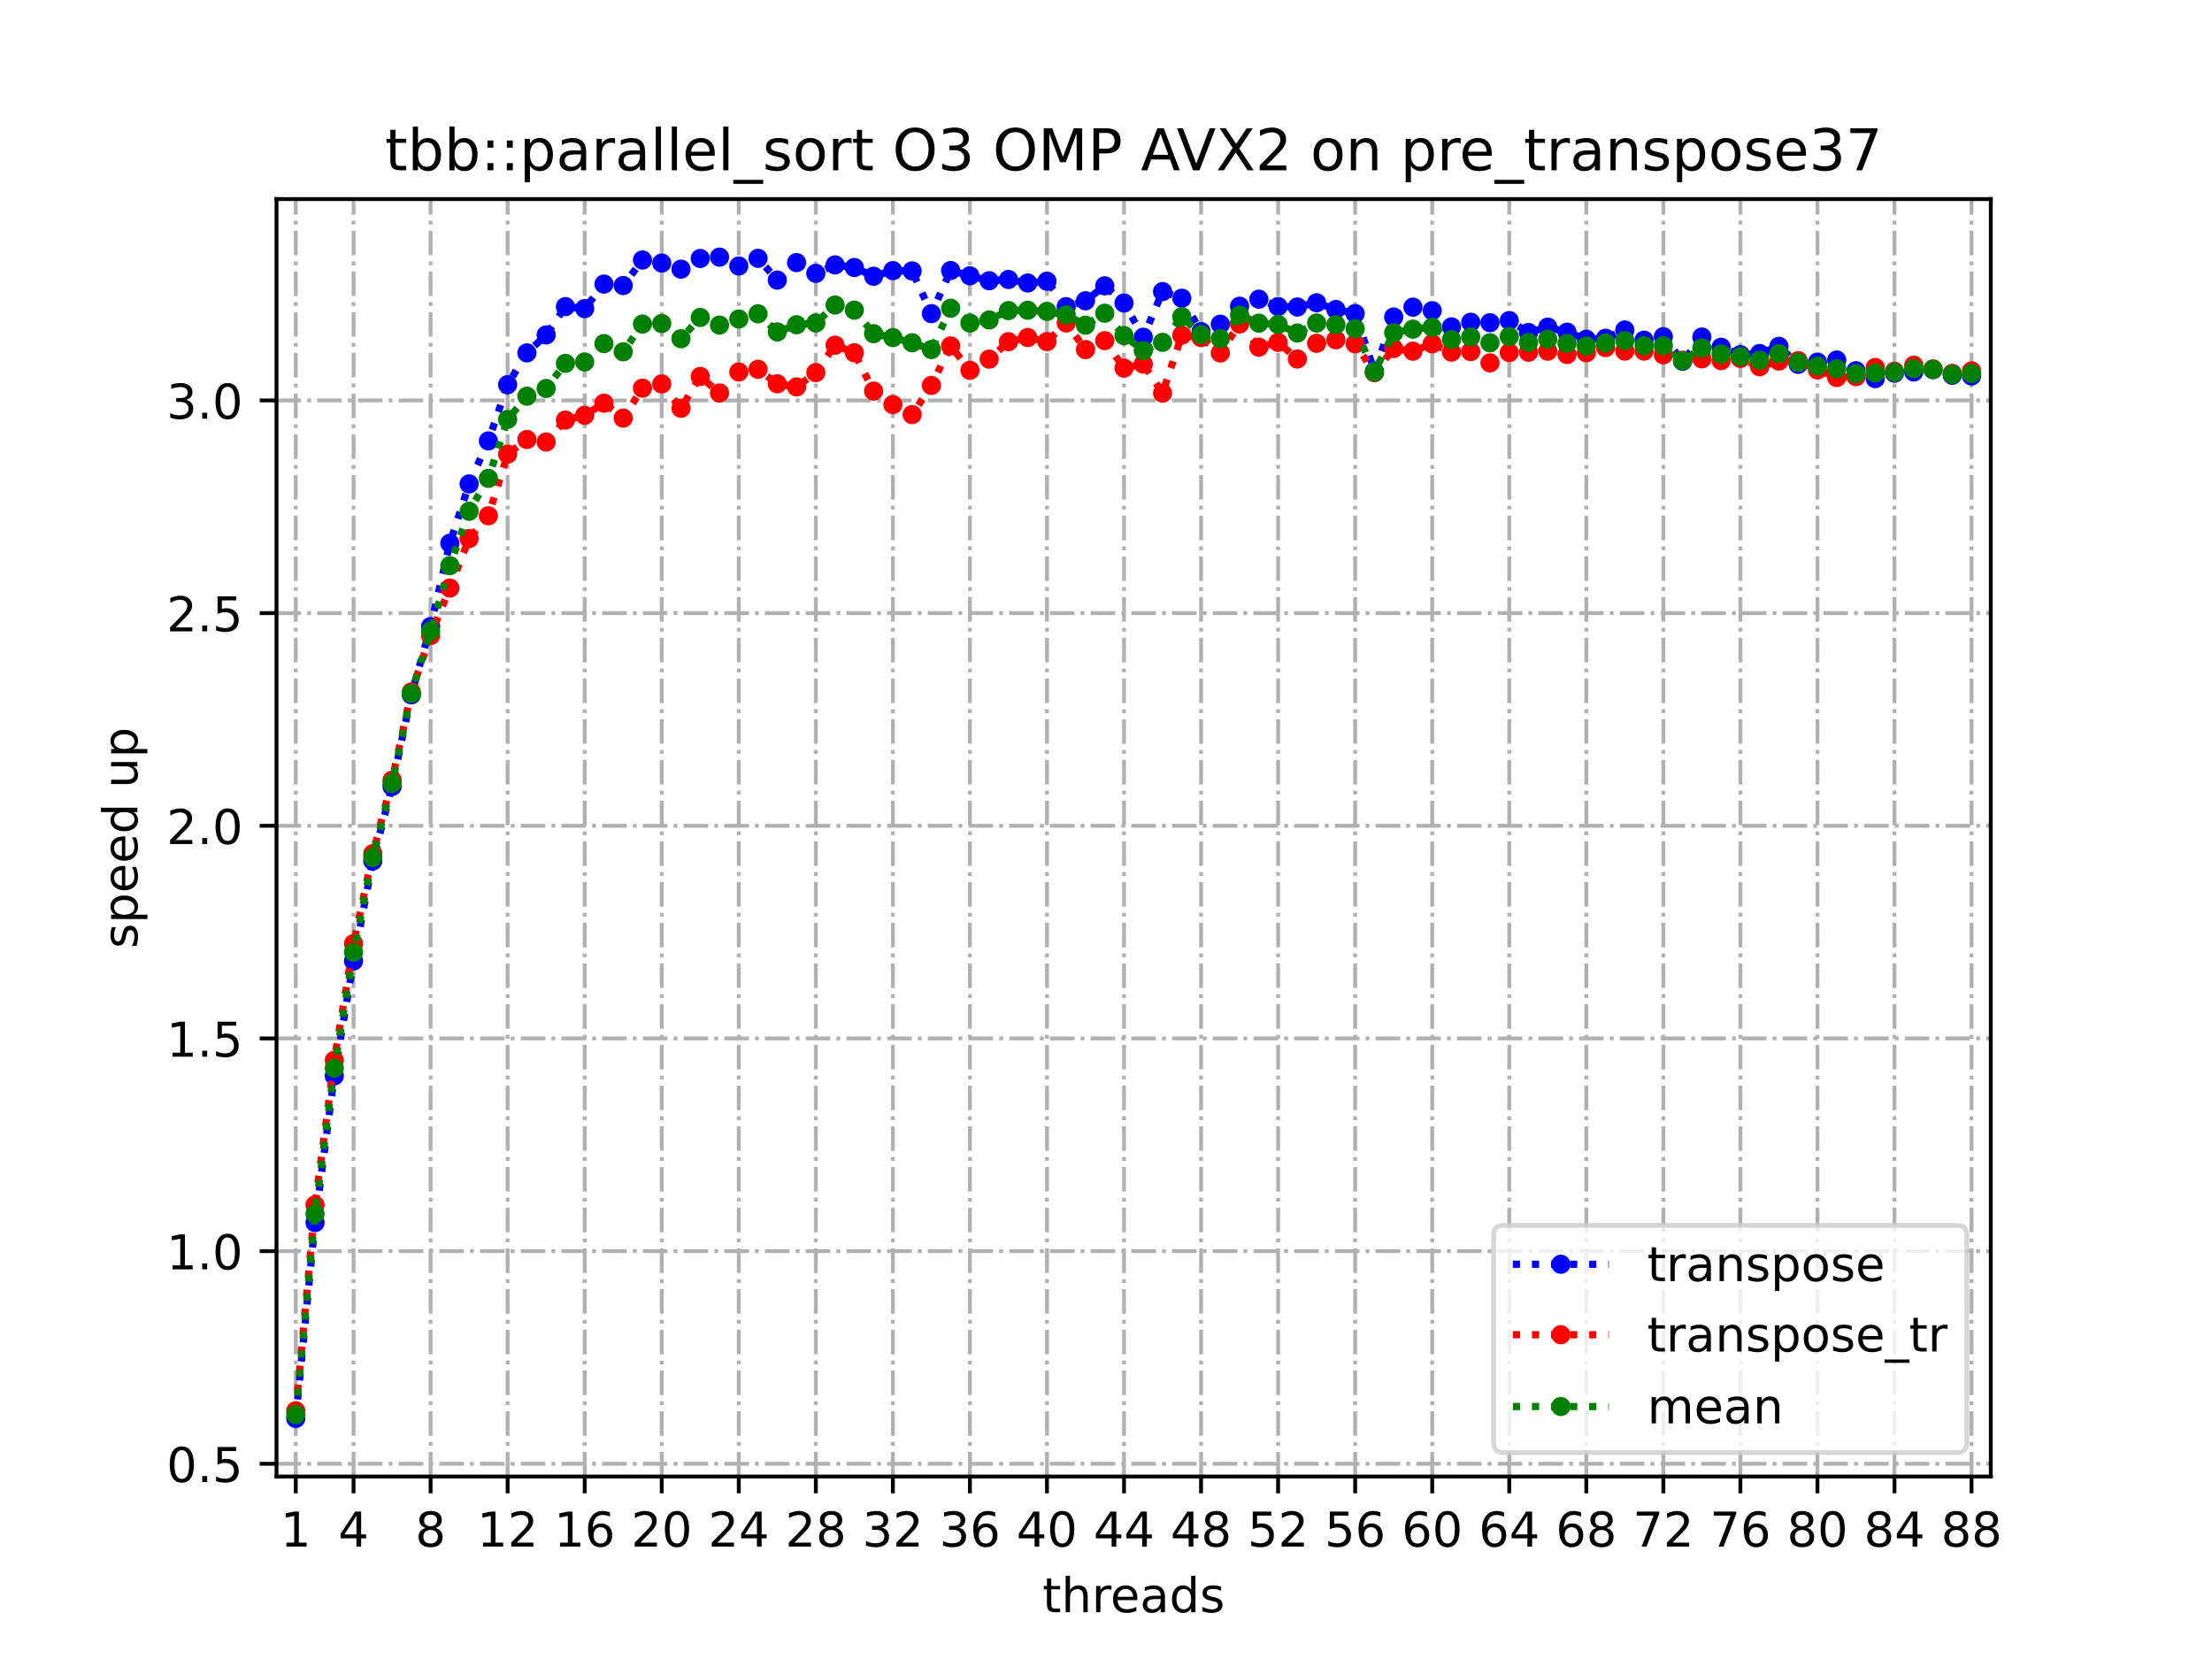 <?xml version="1.0" encoding="utf-8" standalone="no"?>
<!DOCTYPE svg PUBLIC "-//W3C//DTD SVG 1.1//EN"
  "http://www.w3.org/Graphics/SVG/1.1/DTD/svg11.dtd">
<!-- Created with matplotlib (https://matplotlib.org/) -->
<svg height="345.6pt" version="1.1" viewBox="0 0 460.8 345.6" width="460.8pt" xmlns="http://www.w3.org/2000/svg" xmlns:xlink="http://www.w3.org/1999/xlink">
 <defs>
  <style type="text/css">
*{stroke-linecap:butt;stroke-linejoin:round;}
  </style>
 </defs>
 <g id="figure_1">
  <g id="patch_1">
   <path d="M 0 345.6 
L 460.8 345.6 
L 460.8 0 
L 0 0 
z
" style="fill:#ffffff;"/>
  </g>
  <g id="axes_1">
   <g id="patch_2">
    <path d="M 57.6 307.584 
L 414.72 307.584 
L 414.72 41.472 
L 57.6 41.472 
z
" style="fill:#ffffff;"/>
   </g>
   <g id="matplotlib.axis_1">
    <g id="xtick_1">
     <g id="line2d_1">
      <path clip-path="url(#p40f467096e)" d="M 61.613 307.584 
L 61.613 41.472 
" style="fill:none;stroke:#b0b0b0;stroke-dasharray:5.12,1.28,0.8,1.28;stroke-dashoffset:0;stroke-width:0.8;"/>
     </g>
     <g id="line2d_2">
      <defs>
       <path d="M 0 0 
L 0 3.5 
" id="mb39f07d024" style="stroke:#000000;stroke-width:0.8;"/>
      </defs>
      <g>
       <use style="stroke:#000000;stroke-width:0.8;" x="61.613" xlink:href="#mb39f07d024" y="307.584"/>
      </g>
     </g>
     <g id="text_1">
      <!-- 1 -->
      <defs>
       <path d="M 12.406 8.297 
L 28.516 8.297 
L 28.516 63.922 
L 10.984 60.406 
L 10.984 69.391 
L 28.422 72.906 
L 38.281 72.906 
L 38.281 8.297 
L 54.391 8.297 
L 54.391 0 
L 12.406 0 
z
" id="DejaVuSans-49"/>
      </defs>
      <g transform="translate(58.431 322.182)scale(0.1 -0.1)">
       <use xlink:href="#DejaVuSans-49"/>
      </g>
     </g>
    </g>
    <g id="xtick_2">
     <g id="line2d_3">
      <path clip-path="url(#p40f467096e)" d="M 73.65 307.584 
L 73.65 41.472 
" style="fill:none;stroke:#b0b0b0;stroke-dasharray:5.12,1.28,0.8,1.28;stroke-dashoffset:0;stroke-width:0.8;"/>
     </g>
     <g id="line2d_4">
      <g>
       <use style="stroke:#000000;stroke-width:0.8;" x="73.65" xlink:href="#mb39f07d024" y="307.584"/>
      </g>
     </g>
     <g id="text_2">
      <!-- 4 -->
      <defs>
       <path d="M 37.797 64.312 
L 12.891 25.391 
L 37.797 25.391 
z
M 35.203 72.906 
L 47.609 72.906 
L 47.609 25.391 
L 58.016 25.391 
L 58.016 17.188 
L 47.609 17.188 
L 47.609 0 
L 37.797 0 
L 37.797 17.188 
L 4.891 17.188 
L 4.891 26.703 
z
" id="DejaVuSans-52"/>
      </defs>
      <g transform="translate(70.469 322.182)scale(0.1 -0.1)">
       <use xlink:href="#DejaVuSans-52"/>
      </g>
     </g>
    </g>
    <g id="xtick_3">
     <g id="line2d_5">
      <path clip-path="url(#p40f467096e)" d="M 89.701 307.584 
L 89.701 41.472 
" style="fill:none;stroke:#b0b0b0;stroke-dasharray:5.12,1.28,0.8,1.28;stroke-dashoffset:0;stroke-width:0.8;"/>
     </g>
     <g id="line2d_6">
      <g>
       <use style="stroke:#000000;stroke-width:0.8;" x="89.701" xlink:href="#mb39f07d024" y="307.584"/>
      </g>
     </g>
     <g id="text_3">
      <!-- 8 -->
      <defs>
       <path d="M 31.781 34.625 
Q 24.75 34.625 20.719 30.859 
Q 16.703 27.094 16.703 20.516 
Q 16.703 13.922 20.719 10.156 
Q 24.75 6.391 31.781 6.391 
Q 38.812 6.391 42.859 10.172 
Q 46.922 13.969 46.922 20.516 
Q 46.922 27.094 42.891 30.859 
Q 38.875 34.625 31.781 34.625 
z
M 21.922 38.812 
Q 15.578 40.375 12.031 44.719 
Q 8.5 49.078 8.5 55.328 
Q 8.5 64.062 14.719 69.141 
Q 20.953 74.219 31.781 74.219 
Q 42.672 74.219 48.875 69.141 
Q 55.078 64.062 55.078 55.328 
Q 55.078 49.078 51.531 44.719 
Q 48 40.375 41.703 38.812 
Q 48.828 37.156 52.797 32.312 
Q 56.781 27.484 56.781 20.516 
Q 56.781 9.906 50.312 4.234 
Q 43.844 -1.422 31.781 -1.422 
Q 19.734 -1.422 13.25 4.234 
Q 6.781 9.906 6.781 20.516 
Q 6.781 27.484 10.781 32.312 
Q 14.797 37.156 21.922 38.812 
z
M 18.312 54.391 
Q 18.312 48.734 21.844 45.562 
Q 25.391 42.391 31.781 42.391 
Q 38.141 42.391 41.719 45.562 
Q 45.312 48.734 45.312 54.391 
Q 45.312 60.062 41.719 63.234 
Q 38.141 66.406 31.781 66.406 
Q 25.391 66.406 21.844 63.234 
Q 18.312 60.062 18.312 54.391 
z
" id="DejaVuSans-56"/>
      </defs>
      <g transform="translate(86.519 322.182)scale(0.1 -0.1)">
       <use xlink:href="#DejaVuSans-56"/>
      </g>
     </g>
    </g>
    <g id="xtick_4">
     <g id="line2d_7">
      <path clip-path="url(#p40f467096e)" d="M 105.751 307.584 
L 105.751 41.472 
" style="fill:none;stroke:#b0b0b0;stroke-dasharray:5.12,1.28,0.8,1.28;stroke-dashoffset:0;stroke-width:0.8;"/>
     </g>
     <g id="line2d_8">
      <g>
       <use style="stroke:#000000;stroke-width:0.8;" x="105.751" xlink:href="#mb39f07d024" y="307.584"/>
      </g>
     </g>
     <g id="text_4">
      <!-- 12 -->
      <defs>
       <path d="M 19.188 8.297 
L 53.609 8.297 
L 53.609 0 
L 7.328 0 
L 7.328 8.297 
Q 12.938 14.109 22.625 23.891 
Q 32.328 33.688 34.812 36.531 
Q 39.547 41.844 41.422 45.531 
Q 43.312 49.219 43.312 52.781 
Q 43.312 58.594 39.234 62.25 
Q 35.156 65.922 28.609 65.922 
Q 23.969 65.922 18.812 64.312 
Q 13.672 62.703 7.812 59.422 
L 7.812 69.391 
Q 13.766 71.781 18.938 73 
Q 24.125 74.219 28.422 74.219 
Q 39.75 74.219 46.484 68.547 
Q 53.219 62.891 53.219 53.422 
Q 53.219 48.922 51.531 44.891 
Q 49.859 40.875 45.406 35.406 
Q 44.188 33.984 37.641 27.219 
Q 31.109 20.453 19.188 8.297 
z
" id="DejaVuSans-50"/>
      </defs>
      <g transform="translate(99.389 322.182)scale(0.1 -0.1)">
       <use xlink:href="#DejaVuSans-49"/>
       <use x="63.623" xlink:href="#DejaVuSans-50"/>
      </g>
     </g>
    </g>
    <g id="xtick_5">
     <g id="line2d_9">
      <path clip-path="url(#p40f467096e)" d="M 121.801 307.584 
L 121.801 41.472 
" style="fill:none;stroke:#b0b0b0;stroke-dasharray:5.12,1.28,0.8,1.28;stroke-dashoffset:0;stroke-width:0.8;"/>
     </g>
     <g id="line2d_10">
      <g>
       <use style="stroke:#000000;stroke-width:0.8;" x="121.801" xlink:href="#mb39f07d024" y="307.584"/>
      </g>
     </g>
     <g id="text_5">
      <!-- 16 -->
      <defs>
       <path d="M 33.016 40.375 
Q 26.375 40.375 22.484 35.828 
Q 18.609 31.297 18.609 23.391 
Q 18.609 15.531 22.484 10.953 
Q 26.375 6.391 33.016 6.391 
Q 39.656 6.391 43.531 10.953 
Q 47.406 15.531 47.406 23.391 
Q 47.406 31.297 43.531 35.828 
Q 39.656 40.375 33.016 40.375 
z
M 52.594 71.297 
L 52.594 62.312 
Q 48.875 64.062 45.094 64.984 
Q 41.312 65.922 37.594 65.922 
Q 27.828 65.922 22.672 59.328 
Q 17.531 52.734 16.797 39.406 
Q 19.672 43.656 24.016 45.922 
Q 28.375 48.188 33.594 48.188 
Q 44.578 48.188 50.953 41.516 
Q 57.328 34.859 57.328 23.391 
Q 57.328 12.156 50.688 5.359 
Q 44.047 -1.422 33.016 -1.422 
Q 20.359 -1.422 13.672 8.266 
Q 6.984 17.969 6.984 36.375 
Q 6.984 53.656 15.188 63.938 
Q 23.391 74.219 37.203 74.219 
Q 40.922 74.219 44.703 73.484 
Q 48.484 72.75 52.594 71.297 
z
" id="DejaVuSans-54"/>
      </defs>
      <g transform="translate(115.439 322.182)scale(0.1 -0.1)">
       <use xlink:href="#DejaVuSans-49"/>
       <use x="63.623" xlink:href="#DejaVuSans-54"/>
      </g>
     </g>
    </g>
    <g id="xtick_6">
     <g id="line2d_11">
      <path clip-path="url(#p40f467096e)" d="M 137.852 307.584 
L 137.852 41.472 
" style="fill:none;stroke:#b0b0b0;stroke-dasharray:5.12,1.28,0.8,1.28;stroke-dashoffset:0;stroke-width:0.8;"/>
     </g>
     <g id="line2d_12">
      <g>
       <use style="stroke:#000000;stroke-width:0.8;" x="137.852" xlink:href="#mb39f07d024" y="307.584"/>
      </g>
     </g>
     <g id="text_6">
      <!-- 20 -->
      <defs>
       <path d="M 31.781 66.406 
Q 24.172 66.406 20.328 58.906 
Q 16.5 51.422 16.5 36.375 
Q 16.5 21.391 20.328 13.891 
Q 24.172 6.391 31.781 6.391 
Q 39.453 6.391 43.281 13.891 
Q 47.125 21.391 47.125 36.375 
Q 47.125 51.422 43.281 58.906 
Q 39.453 66.406 31.781 66.406 
z
M 31.781 74.219 
Q 44.047 74.219 50.516 64.516 
Q 56.984 54.828 56.984 36.375 
Q 56.984 17.969 50.516 8.266 
Q 44.047 -1.422 31.781 -1.422 
Q 19.531 -1.422 13.062 8.266 
Q 6.594 17.969 6.594 36.375 
Q 6.594 54.828 13.062 64.516 
Q 19.531 74.219 31.781 74.219 
z
" id="DejaVuSans-48"/>
      </defs>
      <g transform="translate(131.489 322.182)scale(0.1 -0.1)">
       <use xlink:href="#DejaVuSans-50"/>
       <use x="63.623" xlink:href="#DejaVuSans-48"/>
      </g>
     </g>
    </g>
    <g id="xtick_7">
     <g id="line2d_13">
      <path clip-path="url(#p40f467096e)" d="M 153.902 307.584 
L 153.902 41.472 
" style="fill:none;stroke:#b0b0b0;stroke-dasharray:5.12,1.28,0.8,1.28;stroke-dashoffset:0;stroke-width:0.8;"/>
     </g>
     <g id="line2d_14">
      <g>
       <use style="stroke:#000000;stroke-width:0.8;" x="153.902" xlink:href="#mb39f07d024" y="307.584"/>
      </g>
     </g>
     <g id="text_7">
      <!-- 24 -->
      <g transform="translate(147.54 322.182)scale(0.1 -0.1)">
       <use xlink:href="#DejaVuSans-50"/>
       <use x="63.623" xlink:href="#DejaVuSans-52"/>
      </g>
     </g>
    </g>
    <g id="xtick_8">
     <g id="line2d_15">
      <path clip-path="url(#p40f467096e)" d="M 169.952 307.584 
L 169.952 41.472 
" style="fill:none;stroke:#b0b0b0;stroke-dasharray:5.12,1.28,0.8,1.28;stroke-dashoffset:0;stroke-width:0.8;"/>
     </g>
     <g id="line2d_16">
      <g>
       <use style="stroke:#000000;stroke-width:0.8;" x="169.952" xlink:href="#mb39f07d024" y="307.584"/>
      </g>
     </g>
     <g id="text_8">
      <!-- 28 -->
      <g transform="translate(163.59 322.182)scale(0.1 -0.1)">
       <use xlink:href="#DejaVuSans-50"/>
       <use x="63.623" xlink:href="#DejaVuSans-56"/>
      </g>
     </g>
    </g>
    <g id="xtick_9">
     <g id="line2d_17">
      <path clip-path="url(#p40f467096e)" d="M 186.003 307.584 
L 186.003 41.472 
" style="fill:none;stroke:#b0b0b0;stroke-dasharray:5.12,1.28,0.8,1.28;stroke-dashoffset:0;stroke-width:0.8;"/>
     </g>
     <g id="line2d_18">
      <g>
       <use style="stroke:#000000;stroke-width:0.8;" x="186.003" xlink:href="#mb39f07d024" y="307.584"/>
      </g>
     </g>
     <g id="text_9">
      <!-- 32 -->
      <defs>
       <path d="M 40.578 39.312 
Q 47.656 37.797 51.625 33 
Q 55.609 28.219 55.609 21.188 
Q 55.609 10.406 48.188 4.484 
Q 40.766 -1.422 27.094 -1.422 
Q 22.516 -1.422 17.656 -0.516 
Q 12.797 0.391 7.625 2.203 
L 7.625 11.719 
Q 11.719 9.328 16.594 8.109 
Q 21.484 6.891 26.812 6.891 
Q 36.078 6.891 40.938 10.547 
Q 45.797 14.203 45.797 21.188 
Q 45.797 27.641 41.281 31.266 
Q 36.766 34.906 28.719 34.906 
L 20.219 34.906 
L 20.219 43.016 
L 29.109 43.016 
Q 36.375 43.016 40.234 45.922 
Q 44.094 48.828 44.094 54.297 
Q 44.094 59.906 40.109 62.906 
Q 36.141 65.922 28.719 65.922 
Q 24.656 65.922 20.016 65.031 
Q 15.375 64.156 9.812 62.312 
L 9.812 71.094 
Q 15.438 72.656 20.344 73.438 
Q 25.25 74.219 29.594 74.219 
Q 40.828 74.219 47.359 69.109 
Q 53.906 64.016 53.906 55.328 
Q 53.906 49.266 50.438 45.094 
Q 46.969 40.922 40.578 39.312 
z
" id="DejaVuSans-51"/>
      </defs>
      <g transform="translate(179.64 322.182)scale(0.1 -0.1)">
       <use xlink:href="#DejaVuSans-51"/>
       <use x="63.623" xlink:href="#DejaVuSans-50"/>
      </g>
     </g>
    </g>
    <g id="xtick_10">
     <g id="line2d_19">
      <path clip-path="url(#p40f467096e)" d="M 202.053 307.584 
L 202.053 41.472 
" style="fill:none;stroke:#b0b0b0;stroke-dasharray:5.12,1.28,0.8,1.28;stroke-dashoffset:0;stroke-width:0.8;"/>
     </g>
     <g id="line2d_20">
      <g>
       <use style="stroke:#000000;stroke-width:0.8;" x="202.053" xlink:href="#mb39f07d024" y="307.584"/>
      </g>
     </g>
     <g id="text_10">
      <!-- 36 -->
      <g transform="translate(195.691 322.182)scale(0.1 -0.1)">
       <use xlink:href="#DejaVuSans-51"/>
       <use x="63.623" xlink:href="#DejaVuSans-54"/>
      </g>
     </g>
    </g>
    <g id="xtick_11">
     <g id="line2d_21">
      <path clip-path="url(#p40f467096e)" d="M 218.103 307.584 
L 218.103 41.472 
" style="fill:none;stroke:#b0b0b0;stroke-dasharray:5.12,1.28,0.8,1.28;stroke-dashoffset:0;stroke-width:0.8;"/>
     </g>
     <g id="line2d_22">
      <g>
       <use style="stroke:#000000;stroke-width:0.8;" x="218.103" xlink:href="#mb39f07d024" y="307.584"/>
      </g>
     </g>
     <g id="text_11">
      <!-- 40 -->
      <g transform="translate(211.741 322.182)scale(0.1 -0.1)">
       <use xlink:href="#DejaVuSans-52"/>
       <use x="63.623" xlink:href="#DejaVuSans-48"/>
      </g>
     </g>
    </g>
    <g id="xtick_12">
     <g id="line2d_23">
      <path clip-path="url(#p40f467096e)" d="M 234.154 307.584 
L 234.154 41.472 
" style="fill:none;stroke:#b0b0b0;stroke-dasharray:5.12,1.28,0.8,1.28;stroke-dashoffset:0;stroke-width:0.8;"/>
     </g>
     <g id="line2d_24">
      <g>
       <use style="stroke:#000000;stroke-width:0.8;" x="234.154" xlink:href="#mb39f07d024" y="307.584"/>
      </g>
     </g>
     <g id="text_12">
      <!-- 44 -->
      <g transform="translate(227.791 322.182)scale(0.1 -0.1)">
       <use xlink:href="#DejaVuSans-52"/>
       <use x="63.623" xlink:href="#DejaVuSans-52"/>
      </g>
     </g>
    </g>
    <g id="xtick_13">
     <g id="line2d_25">
      <path clip-path="url(#p40f467096e)" d="M 250.204 307.584 
L 250.204 41.472 
" style="fill:none;stroke:#b0b0b0;stroke-dasharray:5.12,1.28,0.8,1.28;stroke-dashoffset:0;stroke-width:0.8;"/>
     </g>
     <g id="line2d_26">
      <g>
       <use style="stroke:#000000;stroke-width:0.8;" x="250.204" xlink:href="#mb39f07d024" y="307.584"/>
      </g>
     </g>
     <g id="text_13">
      <!-- 48 -->
      <g transform="translate(243.842 322.182)scale(0.1 -0.1)">
       <use xlink:href="#DejaVuSans-52"/>
       <use x="63.623" xlink:href="#DejaVuSans-56"/>
      </g>
     </g>
    </g>
    <g id="xtick_14">
     <g id="line2d_27">
      <path clip-path="url(#p40f467096e)" d="M 266.254 307.584 
L 266.254 41.472 
" style="fill:none;stroke:#b0b0b0;stroke-dasharray:5.12,1.28,0.8,1.28;stroke-dashoffset:0;stroke-width:0.8;"/>
     </g>
     <g id="line2d_28">
      <g>
       <use style="stroke:#000000;stroke-width:0.8;" x="266.254" xlink:href="#mb39f07d024" y="307.584"/>
      </g>
     </g>
     <g id="text_14">
      <!-- 52 -->
      <defs>
       <path d="M 10.797 72.906 
L 49.516 72.906 
L 49.516 64.594 
L 19.828 64.594 
L 19.828 46.734 
Q 21.969 47.469 24.109 47.828 
Q 26.266 48.188 28.422 48.188 
Q 40.625 48.188 47.75 41.5 
Q 54.891 34.812 54.891 23.391 
Q 54.891 11.625 47.562 5.094 
Q 40.234 -1.422 26.906 -1.422 
Q 22.312 -1.422 17.547 -0.641 
Q 12.797 0.141 7.719 1.703 
L 7.719 11.625 
Q 12.109 9.234 16.797 8.062 
Q 21.484 6.891 26.703 6.891 
Q 35.156 6.891 40.078 11.328 
Q 45.016 15.766 45.016 23.391 
Q 45.016 31 40.078 35.438 
Q 35.156 39.891 26.703 39.891 
Q 22.75 39.891 18.812 39.016 
Q 14.891 38.141 10.797 36.281 
z
" id="DejaVuSans-53"/>
      </defs>
      <g transform="translate(259.892 322.182)scale(0.1 -0.1)">
       <use xlink:href="#DejaVuSans-53"/>
       <use x="63.623" xlink:href="#DejaVuSans-50"/>
      </g>
     </g>
    </g>
    <g id="xtick_15">
     <g id="line2d_29">
      <path clip-path="url(#p40f467096e)" d="M 282.305 307.584 
L 282.305 41.472 
" style="fill:none;stroke:#b0b0b0;stroke-dasharray:5.12,1.28,0.8,1.28;stroke-dashoffset:0;stroke-width:0.8;"/>
     </g>
     <g id="line2d_30">
      <g>
       <use style="stroke:#000000;stroke-width:0.8;" x="282.305" xlink:href="#mb39f07d024" y="307.584"/>
      </g>
     </g>
     <g id="text_15">
      <!-- 56 -->
      <g transform="translate(275.942 322.182)scale(0.1 -0.1)">
       <use xlink:href="#DejaVuSans-53"/>
       <use x="63.623" xlink:href="#DejaVuSans-54"/>
      </g>
     </g>
    </g>
    <g id="xtick_16">
     <g id="line2d_31">
      <path clip-path="url(#p40f467096e)" d="M 298.355 307.584 
L 298.355 41.472 
" style="fill:none;stroke:#b0b0b0;stroke-dasharray:5.12,1.28,0.8,1.28;stroke-dashoffset:0;stroke-width:0.8;"/>
     </g>
     <g id="line2d_32">
      <g>
       <use style="stroke:#000000;stroke-width:0.8;" x="298.355" xlink:href="#mb39f07d024" y="307.584"/>
      </g>
     </g>
     <g id="text_16">
      <!-- 60 -->
      <g transform="translate(291.993 322.182)scale(0.1 -0.1)">
       <use xlink:href="#DejaVuSans-54"/>
       <use x="63.623" xlink:href="#DejaVuSans-48"/>
      </g>
     </g>
    </g>
    <g id="xtick_17">
     <g id="line2d_33">
      <path clip-path="url(#p40f467096e)" d="M 314.405 307.584 
L 314.405 41.472 
" style="fill:none;stroke:#b0b0b0;stroke-dasharray:5.12,1.28,0.8,1.28;stroke-dashoffset:0;stroke-width:0.8;"/>
     </g>
     <g id="line2d_34">
      <g>
       <use style="stroke:#000000;stroke-width:0.8;" x="314.405" xlink:href="#mb39f07d024" y="307.584"/>
      </g>
     </g>
     <g id="text_17">
      <!-- 64 -->
      <g transform="translate(308.043 322.182)scale(0.1 -0.1)">
       <use xlink:href="#DejaVuSans-54"/>
       <use x="63.623" xlink:href="#DejaVuSans-52"/>
      </g>
     </g>
    </g>
    <g id="xtick_18">
     <g id="line2d_35">
      <path clip-path="url(#p40f467096e)" d="M 330.456 307.584 
L 330.456 41.472 
" style="fill:none;stroke:#b0b0b0;stroke-dasharray:5.12,1.28,0.8,1.28;stroke-dashoffset:0;stroke-width:0.8;"/>
     </g>
     <g id="line2d_36">
      <g>
       <use style="stroke:#000000;stroke-width:0.8;" x="330.456" xlink:href="#mb39f07d024" y="307.584"/>
      </g>
     </g>
     <g id="text_18">
      <!-- 68 -->
      <g transform="translate(324.093 322.182)scale(0.1 -0.1)">
       <use xlink:href="#DejaVuSans-54"/>
       <use x="63.623" xlink:href="#DejaVuSans-56"/>
      </g>
     </g>
    </g>
    <g id="xtick_19">
     <g id="line2d_37">
      <path clip-path="url(#p40f467096e)" d="M 346.506 307.584 
L 346.506 41.472 
" style="fill:none;stroke:#b0b0b0;stroke-dasharray:5.12,1.28,0.8,1.28;stroke-dashoffset:0;stroke-width:0.8;"/>
     </g>
     <g id="line2d_38">
      <g>
       <use style="stroke:#000000;stroke-width:0.8;" x="346.506" xlink:href="#mb39f07d024" y="307.584"/>
      </g>
     </g>
     <g id="text_19">
      <!-- 72 -->
      <defs>
       <path d="M 8.203 72.906 
L 55.078 72.906 
L 55.078 68.703 
L 28.609 0 
L 18.312 0 
L 43.219 64.594 
L 8.203 64.594 
z
" id="DejaVuSans-55"/>
      </defs>
      <g transform="translate(340.144 322.182)scale(0.1 -0.1)">
       <use xlink:href="#DejaVuSans-55"/>
       <use x="63.623" xlink:href="#DejaVuSans-50"/>
      </g>
     </g>
    </g>
    <g id="xtick_20">
     <g id="line2d_39">
      <path clip-path="url(#p40f467096e)" d="M 362.556 307.584 
L 362.556 41.472 
" style="fill:none;stroke:#b0b0b0;stroke-dasharray:5.12,1.28,0.8,1.28;stroke-dashoffset:0;stroke-width:0.8;"/>
     </g>
     <g id="line2d_40">
      <g>
       <use style="stroke:#000000;stroke-width:0.8;" x="362.556" xlink:href="#mb39f07d024" y="307.584"/>
      </g>
     </g>
     <g id="text_20">
      <!-- 76 -->
      <g transform="translate(356.194 322.182)scale(0.1 -0.1)">
       <use xlink:href="#DejaVuSans-55"/>
       <use x="63.623" xlink:href="#DejaVuSans-54"/>
      </g>
     </g>
    </g>
    <g id="xtick_21">
     <g id="line2d_41">
      <path clip-path="url(#p40f467096e)" d="M 378.607 307.584 
L 378.607 41.472 
" style="fill:none;stroke:#b0b0b0;stroke-dasharray:5.12,1.28,0.8,1.28;stroke-dashoffset:0;stroke-width:0.8;"/>
     </g>
     <g id="line2d_42">
      <g>
       <use style="stroke:#000000;stroke-width:0.8;" x="378.607" xlink:href="#mb39f07d024" y="307.584"/>
      </g>
     </g>
     <g id="text_21">
      <!-- 80 -->
      <g transform="translate(372.244 322.182)scale(0.1 -0.1)">
       <use xlink:href="#DejaVuSans-56"/>
       <use x="63.623" xlink:href="#DejaVuSans-48"/>
      </g>
     </g>
    </g>
    <g id="xtick_22">
     <g id="line2d_43">
      <path clip-path="url(#p40f467096e)" d="M 394.657 307.584 
L 394.657 41.472 
" style="fill:none;stroke:#b0b0b0;stroke-dasharray:5.12,1.28,0.8,1.28;stroke-dashoffset:0;stroke-width:0.8;"/>
     </g>
     <g id="line2d_44">
      <g>
       <use style="stroke:#000000;stroke-width:0.8;" x="394.657" xlink:href="#mb39f07d024" y="307.584"/>
      </g>
     </g>
     <g id="text_22">
      <!-- 84 -->
      <g transform="translate(388.295 322.182)scale(0.1 -0.1)">
       <use xlink:href="#DejaVuSans-56"/>
       <use x="63.623" xlink:href="#DejaVuSans-52"/>
      </g>
     </g>
    </g>
    <g id="xtick_23">
     <g id="line2d_45">
      <path clip-path="url(#p40f467096e)" d="M 410.707 307.584 
L 410.707 41.472 
" style="fill:none;stroke:#b0b0b0;stroke-dasharray:5.12,1.28,0.8,1.28;stroke-dashoffset:0;stroke-width:0.8;"/>
     </g>
     <g id="line2d_46">
      <g>
       <use style="stroke:#000000;stroke-width:0.8;" x="410.707" xlink:href="#mb39f07d024" y="307.584"/>
      </g>
     </g>
     <g id="text_23">
      <!-- 88 -->
      <g transform="translate(404.345 322.182)scale(0.1 -0.1)">
       <use xlink:href="#DejaVuSans-56"/>
       <use x="63.623" xlink:href="#DejaVuSans-56"/>
      </g>
     </g>
    </g>
    <g id="text_24">
     <!-- threads -->
     <defs>
      <path d="M 18.312 70.219 
L 18.312 54.688 
L 36.812 54.688 
L 36.812 47.703 
L 18.312 47.703 
L 18.312 18.016 
Q 18.312 11.328 20.141 9.422 
Q 21.969 7.516 27.594 7.516 
L 36.812 7.516 
L 36.812 0 
L 27.594 0 
Q 17.188 0 13.234 3.875 
Q 9.281 7.766 9.281 18.016 
L 9.281 47.703 
L 2.688 47.703 
L 2.688 54.688 
L 9.281 54.688 
L 9.281 70.219 
z
" id="DejaVuSans-116"/>
      <path d="M 54.891 33.016 
L 54.891 0 
L 45.906 0 
L 45.906 32.719 
Q 45.906 40.484 42.875 44.328 
Q 39.844 48.188 33.797 48.188 
Q 26.516 48.188 22.312 43.547 
Q 18.109 38.922 18.109 30.906 
L 18.109 0 
L 9.078 0 
L 9.078 75.984 
L 18.109 75.984 
L 18.109 46.188 
Q 21.344 51.125 25.703 53.562 
Q 30.078 56 35.797 56 
Q 45.219 56 50.047 50.172 
Q 54.891 44.344 54.891 33.016 
z
" id="DejaVuSans-104"/>
      <path d="M 41.109 46.297 
Q 39.594 47.172 37.812 47.578 
Q 36.031 48 33.891 48 
Q 26.266 48 22.188 43.047 
Q 18.109 38.094 18.109 28.812 
L 18.109 0 
L 9.078 0 
L 9.078 54.688 
L 18.109 54.688 
L 18.109 46.188 
Q 20.953 51.172 25.484 53.578 
Q 30.031 56 36.531 56 
Q 37.453 56 38.578 55.875 
Q 39.703 55.766 41.062 55.516 
z
" id="DejaVuSans-114"/>
      <path d="M 56.203 29.594 
L 56.203 25.203 
L 14.891 25.203 
Q 15.484 15.922 20.484 11.062 
Q 25.484 6.203 34.422 6.203 
Q 39.594 6.203 44.453 7.469 
Q 49.312 8.734 54.109 11.281 
L 54.109 2.781 
Q 49.266 0.734 44.188 -0.344 
Q 39.109 -1.422 33.891 -1.422 
Q 20.797 -1.422 13.156 6.188 
Q 5.516 13.812 5.516 26.812 
Q 5.516 40.234 12.766 48.109 
Q 20.016 56 32.328 56 
Q 43.359 56 49.781 48.891 
Q 56.203 41.797 56.203 29.594 
z
M 47.219 32.234 
Q 47.125 39.594 43.094 43.984 
Q 39.062 48.391 32.422 48.391 
Q 24.906 48.391 20.391 44.141 
Q 15.875 39.891 15.188 32.172 
z
" id="DejaVuSans-101"/>
      <path d="M 34.281 27.484 
Q 23.391 27.484 19.188 25 
Q 14.984 22.516 14.984 16.5 
Q 14.984 11.719 18.141 8.906 
Q 21.297 6.109 26.703 6.109 
Q 34.188 6.109 38.703 11.406 
Q 43.219 16.703 43.219 25.484 
L 43.219 27.484 
z
M 52.203 31.203 
L 52.203 0 
L 43.219 0 
L 43.219 8.297 
Q 40.141 3.328 35.547 0.953 
Q 30.953 -1.422 24.312 -1.422 
Q 15.922 -1.422 10.953 3.297 
Q 6 8.016 6 15.922 
Q 6 25.141 12.172 29.828 
Q 18.359 34.516 30.609 34.516 
L 43.219 34.516 
L 43.219 35.406 
Q 43.219 41.609 39.141 45 
Q 35.062 48.391 27.688 48.391 
Q 23 48.391 18.547 47.266 
Q 14.109 46.141 10.016 43.891 
L 10.016 52.203 
Q 14.938 54.109 19.578 55.047 
Q 24.219 56 28.609 56 
Q 40.484 56 46.344 49.844 
Q 52.203 43.703 52.203 31.203 
z
" id="DejaVuSans-97"/>
      <path d="M 45.406 46.391 
L 45.406 75.984 
L 54.391 75.984 
L 54.391 0 
L 45.406 0 
L 45.406 8.203 
Q 42.578 3.328 38.25 0.953 
Q 33.938 -1.422 27.875 -1.422 
Q 17.969 -1.422 11.734 6.484 
Q 5.516 14.406 5.516 27.297 
Q 5.516 40.188 11.734 48.094 
Q 17.969 56 27.875 56 
Q 33.938 56 38.25 53.625 
Q 42.578 51.266 45.406 46.391 
z
M 14.797 27.297 
Q 14.797 17.391 18.875 11.75 
Q 22.953 6.109 30.078 6.109 
Q 37.203 6.109 41.297 11.75 
Q 45.406 17.391 45.406 27.297 
Q 45.406 37.203 41.297 42.844 
Q 37.203 48.484 30.078 48.484 
Q 22.953 48.484 18.875 42.844 
Q 14.797 37.203 14.797 27.297 
z
" id="DejaVuSans-100"/>
      <path d="M 44.281 53.078 
L 44.281 44.578 
Q 40.484 46.531 36.375 47.5 
Q 32.281 48.484 27.875 48.484 
Q 21.188 48.484 17.844 46.438 
Q 14.5 44.391 14.5 40.281 
Q 14.5 37.156 16.891 35.375 
Q 19.281 33.594 26.516 31.984 
L 29.594 31.297 
Q 39.156 29.25 43.188 25.516 
Q 47.219 21.781 47.219 15.094 
Q 47.219 7.469 41.188 3.016 
Q 35.156 -1.422 24.609 -1.422 
Q 20.219 -1.422 15.453 -0.562 
Q 10.688 0.297 5.422 2 
L 5.422 11.281 
Q 10.406 8.688 15.234 7.391 
Q 20.062 6.109 24.812 6.109 
Q 31.156 6.109 34.562 8.281 
Q 37.984 10.453 37.984 14.406 
Q 37.984 18.062 35.516 20.016 
Q 33.062 21.969 24.703 23.781 
L 21.578 24.516 
Q 13.234 26.266 9.516 29.906 
Q 5.812 33.547 5.812 39.891 
Q 5.812 47.609 11.281 51.797 
Q 16.75 56 26.812 56 
Q 31.781 56 36.172 55.266 
Q 40.578 54.547 44.281 53.078 
z
" id="DejaVuSans-115"/>
     </defs>
     <g transform="translate(217.169 335.861)scale(0.1 -0.1)">
      <use xlink:href="#DejaVuSans-116"/>
      <use x="39.209" xlink:href="#DejaVuSans-104"/>
      <use x="102.588" xlink:href="#DejaVuSans-114"/>
      <use x="141.451" xlink:href="#DejaVuSans-101"/>
      <use x="202.975" xlink:href="#DejaVuSans-97"/>
      <use x="264.254" xlink:href="#DejaVuSans-100"/>
      <use x="327.73" xlink:href="#DejaVuSans-115"/>
     </g>
    </g>
   </g>
   <g id="matplotlib.axis_2">
    <g id="ytick_1">
     <g id="line2d_47">
      <path clip-path="url(#p40f467096e)" d="M 57.6 304.934 
L 414.72 304.934 
" style="fill:none;stroke:#b0b0b0;stroke-dasharray:5.12,1.28,0.8,1.28;stroke-dashoffset:0;stroke-width:0.8;"/>
     </g>
     <g id="line2d_48">
      <defs>
       <path d="M 0 0 
L -3.5 0 
" id="m1e0299d3f0" style="stroke:#000000;stroke-width:0.8;"/>
      </defs>
      <g>
       <use style="stroke:#000000;stroke-width:0.8;" x="57.6" xlink:href="#m1e0299d3f0" y="304.934"/>
      </g>
     </g>
     <g id="text_25">
      <!-- 0.5 -->
      <defs>
       <path d="M 10.688 12.406 
L 21 12.406 
L 21 0 
L 10.688 0 
z
" id="DejaVuSans-46"/>
      </defs>
      <g transform="translate(34.697 308.733)scale(0.1 -0.1)">
       <use xlink:href="#DejaVuSans-48"/>
       <use x="63.623" xlink:href="#DejaVuSans-46"/>
       <use x="95.41" xlink:href="#DejaVuSans-53"/>
      </g>
     </g>
    </g>
    <g id="ytick_2">
     <g id="line2d_49">
      <path clip-path="url(#p40f467096e)" d="M 57.6 260.631 
L 414.72 260.631 
" style="fill:none;stroke:#b0b0b0;stroke-dasharray:5.12,1.28,0.8,1.28;stroke-dashoffset:0;stroke-width:0.8;"/>
     </g>
     <g id="line2d_50">
      <g>
       <use style="stroke:#000000;stroke-width:0.8;" x="57.6" xlink:href="#m1e0299d3f0" y="260.631"/>
      </g>
     </g>
     <g id="text_26">
      <!-- 1.0 -->
      <g transform="translate(34.697 264.43)scale(0.1 -0.1)">
       <use xlink:href="#DejaVuSans-49"/>
       <use x="63.623" xlink:href="#DejaVuSans-46"/>
       <use x="95.41" xlink:href="#DejaVuSans-48"/>
      </g>
     </g>
    </g>
    <g id="ytick_3">
     <g id="line2d_51">
      <path clip-path="url(#p40f467096e)" d="M 57.6 216.328 
L 414.72 216.328 
" style="fill:none;stroke:#b0b0b0;stroke-dasharray:5.12,1.28,0.8,1.28;stroke-dashoffset:0;stroke-width:0.8;"/>
     </g>
     <g id="line2d_52">
      <g>
       <use style="stroke:#000000;stroke-width:0.8;" x="57.6" xlink:href="#m1e0299d3f0" y="216.328"/>
      </g>
     </g>
     <g id="text_27">
      <!-- 1.5 -->
      <g transform="translate(34.697 220.127)scale(0.1 -0.1)">
       <use xlink:href="#DejaVuSans-49"/>
       <use x="63.623" xlink:href="#DejaVuSans-46"/>
       <use x="95.41" xlink:href="#DejaVuSans-53"/>
      </g>
     </g>
    </g>
    <g id="ytick_4">
     <g id="line2d_53">
      <path clip-path="url(#p40f467096e)" d="M 57.6 172.025 
L 414.72 172.025 
" style="fill:none;stroke:#b0b0b0;stroke-dasharray:5.12,1.28,0.8,1.28;stroke-dashoffset:0;stroke-width:0.8;"/>
     </g>
     <g id="line2d_54">
      <g>
       <use style="stroke:#000000;stroke-width:0.8;" x="57.6" xlink:href="#m1e0299d3f0" y="172.025"/>
      </g>
     </g>
     <g id="text_28">
      <!-- 2.0 -->
      <g transform="translate(34.697 175.825)scale(0.1 -0.1)">
       <use xlink:href="#DejaVuSans-50"/>
       <use x="63.623" xlink:href="#DejaVuSans-46"/>
       <use x="95.41" xlink:href="#DejaVuSans-48"/>
      </g>
     </g>
    </g>
    <g id="ytick_5">
     <g id="line2d_55">
      <path clip-path="url(#p40f467096e)" d="M 57.6 127.722 
L 414.72 127.722 
" style="fill:none;stroke:#b0b0b0;stroke-dasharray:5.12,1.28,0.8,1.28;stroke-dashoffset:0;stroke-width:0.8;"/>
     </g>
     <g id="line2d_56">
      <g>
       <use style="stroke:#000000;stroke-width:0.8;" x="57.6" xlink:href="#m1e0299d3f0" y="127.722"/>
      </g>
     </g>
     <g id="text_29">
      <!-- 2.5 -->
      <g transform="translate(34.697 131.522)scale(0.1 -0.1)">
       <use xlink:href="#DejaVuSans-50"/>
       <use x="63.623" xlink:href="#DejaVuSans-46"/>
       <use x="95.41" xlink:href="#DejaVuSans-53"/>
      </g>
     </g>
    </g>
    <g id="ytick_6">
     <g id="line2d_57">
      <path clip-path="url(#p40f467096e)" d="M 57.6 83.42 
L 414.72 83.42 
" style="fill:none;stroke:#b0b0b0;stroke-dasharray:5.12,1.28,0.8,1.28;stroke-dashoffset:0;stroke-width:0.8;"/>
     </g>
     <g id="line2d_58">
      <g>
       <use style="stroke:#000000;stroke-width:0.8;" x="57.6" xlink:href="#m1e0299d3f0" y="83.42"/>
      </g>
     </g>
     <g id="text_30">
      <!-- 3.0 -->
      <g transform="translate(34.697 87.219)scale(0.1 -0.1)">
       <use xlink:href="#DejaVuSans-51"/>
       <use x="63.623" xlink:href="#DejaVuSans-46"/>
       <use x="95.41" xlink:href="#DejaVuSans-48"/>
      </g>
     </g>
    </g>
    <g id="text_31">
     <!-- speed up -->
     <defs>
      <path d="M 18.109 8.203 
L 18.109 -20.797 
L 9.078 -20.797 
L 9.078 54.688 
L 18.109 54.688 
L 18.109 46.391 
Q 20.953 51.266 25.266 53.625 
Q 29.594 56 35.594 56 
Q 45.562 56 51.781 48.094 
Q 58.016 40.188 58.016 27.297 
Q 58.016 14.406 51.781 6.484 
Q 45.562 -1.422 35.594 -1.422 
Q 29.594 -1.422 25.266 0.953 
Q 20.953 3.328 18.109 8.203 
z
M 48.688 27.297 
Q 48.688 37.203 44.609 42.844 
Q 40.531 48.484 33.406 48.484 
Q 26.266 48.484 22.188 42.844 
Q 18.109 37.203 18.109 27.297 
Q 18.109 17.391 22.188 11.75 
Q 26.266 6.109 33.406 6.109 
Q 40.531 6.109 44.609 11.75 
Q 48.688 17.391 48.688 27.297 
z
" id="DejaVuSans-112"/>
      <path id="DejaVuSans-32"/>
      <path d="M 8.5 21.578 
L 8.5 54.688 
L 17.484 54.688 
L 17.484 21.922 
Q 17.484 14.156 20.5 10.266 
Q 23.531 6.391 29.594 6.391 
Q 36.859 6.391 41.078 11.031 
Q 45.312 15.672 45.312 23.688 
L 45.312 54.688 
L 54.297 54.688 
L 54.297 0 
L 45.312 0 
L 45.312 8.406 
Q 42.047 3.422 37.719 1 
Q 33.406 -1.422 27.688 -1.422 
Q 18.266 -1.422 13.375 4.438 
Q 8.5 10.297 8.5 21.578 
z
M 31.109 56 
z
" id="DejaVuSans-117"/>
     </defs>
     <g transform="translate(28.617 197.566)rotate(-90)scale(0.1 -0.1)">
      <use xlink:href="#DejaVuSans-115"/>
      <use x="52.1" xlink:href="#DejaVuSans-112"/>
      <use x="115.576" xlink:href="#DejaVuSans-101"/>
      <use x="177.1" xlink:href="#DejaVuSans-101"/>
      <use x="238.623" xlink:href="#DejaVuSans-100"/>
      <use x="302.1" xlink:href="#DejaVuSans-32"/>
      <use x="333.887" xlink:href="#DejaVuSans-117"/>
      <use x="397.266" xlink:href="#DejaVuSans-112"/>
     </g>
    </g>
   </g>
   <g id="line2d_59">
    <path clip-path="url(#p40f467096e)" d="M 61.613 295.488 
L 65.625 254.696 
L 69.638 224.132 
L 73.65 200.188 
L 77.663 179.337 
L 81.676 163.828 
L 85.688 144.744 
L 89.701 130.518 
L 93.713 113.174 
L 97.726 100.805 
L 101.738 91.851 
L 105.751 80.132 
L 109.764 73.513 
L 113.776 69.777 
L 117.789 63.877 
L 121.801 64.287 
L 125.814 59.176 
L 129.827 59.478 
L 133.839 54.165 
L 137.852 54.801 
L 141.864 56.074 
L 145.877 53.841 
L 149.889 53.568 
L 153.902 55.411 
L 157.915 53.814 
L 161.927 58.348 
L 165.94 54.708 
L 169.952 56.946 
L 173.965 55.182 
L 177.978 55.724 
L 181.99 57.55 
L 186.003 56.378 
L 190.015 56.44 
L 194.028 65.337 
L 198.04 56.36 
L 202.053 57.459 
L 206.066 58.485 
L 210.078 58.217 
L 214.091 58.955 
L 218.103 58.58 
L 222.116 63.891 
L 226.129 62.66 
L 230.141 59.543 
L 234.154 63.128 
L 238.166 70.247 
L 242.179 60.741 
L 246.191 62.116 
L 250.204 69.086 
L 254.217 67.54 
L 258.229 63.793 
L 262.242 62.322 
L 266.254 63.86 
L 270.267 63.954 
L 274.28 63.073 
L 278.292 64.478 
L 282.305 65.327 
L 286.317 77.37 
L 290.33 66.047 
L 294.342 63.985 
L 298.355 64.719 
L 302.368 68.095 
L 306.38 67.13 
L 310.393 67.226 
L 314.405 66.78 
L 318.418 69.272 
L 322.431 68.151 
L 326.443 69.198 
L 330.456 70.667 
L 334.468 70.467 
L 338.481 68.741 
L 342.493 70.868 
L 346.506 70.139 
L 350.519 75.26 
L 354.531 70.213 
L 358.544 72.343 
L 362.556 73.89 
L 366.569 73.643 
L 370.582 72.15 
L 374.594 75.898 
L 378.607 75.443 
L 382.619 75.001 
L 386.632 77.223 
L 390.644 78.87 
L 394.657 77.749 
L 398.67 77.489 
L 402.682 77.009 
L 406.695 78.172 
L 410.707 78.326 
" style="fill:none;stroke:#0000ff;stroke-dasharray:1.5,2.475;stroke-dashoffset:0;stroke-width:1.5;"/>
    <defs>
     <path d="M 0 1.5 
C 0.398 1.5 0.779 1.342 1.061 1.061 
C 1.342 0.779 1.5 0.398 1.5 0 
C 1.5 -0.398 1.342 -0.779 1.061 -1.061 
C 0.779 -1.342 0.398 -1.5 0 -1.5 
C -0.398 -1.5 -0.779 -1.342 -1.061 -1.061 
C -1.342 -0.779 -1.5 -0.398 -1.5 0 
C -1.5 0.398 -1.342 0.779 -1.061 1.061 
C -0.779 1.342 -0.398 1.5 0 1.5 
z
" id="m884a4f33ed" style="stroke:#0000ff;"/>
    </defs>
    <g clip-path="url(#p40f467096e)">
     <use style="fill:#0000ff;stroke:#0000ff;" x="61.613" xlink:href="#m884a4f33ed" y="295.488"/>
     <use style="fill:#0000ff;stroke:#0000ff;" x="65.625" xlink:href="#m884a4f33ed" y="254.696"/>
     <use style="fill:#0000ff;stroke:#0000ff;" x="69.638" xlink:href="#m884a4f33ed" y="224.132"/>
     <use style="fill:#0000ff;stroke:#0000ff;" x="73.65" xlink:href="#m884a4f33ed" y="200.188"/>
     <use style="fill:#0000ff;stroke:#0000ff;" x="77.663" xlink:href="#m884a4f33ed" y="179.337"/>
     <use style="fill:#0000ff;stroke:#0000ff;" x="81.676" xlink:href="#m884a4f33ed" y="163.828"/>
     <use style="fill:#0000ff;stroke:#0000ff;" x="85.688" xlink:href="#m884a4f33ed" y="144.744"/>
     <use style="fill:#0000ff;stroke:#0000ff;" x="89.701" xlink:href="#m884a4f33ed" y="130.518"/>
     <use style="fill:#0000ff;stroke:#0000ff;" x="93.713" xlink:href="#m884a4f33ed" y="113.174"/>
     <use style="fill:#0000ff;stroke:#0000ff;" x="97.726" xlink:href="#m884a4f33ed" y="100.805"/>
     <use style="fill:#0000ff;stroke:#0000ff;" x="101.738" xlink:href="#m884a4f33ed" y="91.851"/>
     <use style="fill:#0000ff;stroke:#0000ff;" x="105.751" xlink:href="#m884a4f33ed" y="80.132"/>
     <use style="fill:#0000ff;stroke:#0000ff;" x="109.764" xlink:href="#m884a4f33ed" y="73.513"/>
     <use style="fill:#0000ff;stroke:#0000ff;" x="113.776" xlink:href="#m884a4f33ed" y="69.777"/>
     <use style="fill:#0000ff;stroke:#0000ff;" x="117.789" xlink:href="#m884a4f33ed" y="63.877"/>
     <use style="fill:#0000ff;stroke:#0000ff;" x="121.801" xlink:href="#m884a4f33ed" y="64.287"/>
     <use style="fill:#0000ff;stroke:#0000ff;" x="125.814" xlink:href="#m884a4f33ed" y="59.176"/>
     <use style="fill:#0000ff;stroke:#0000ff;" x="129.827" xlink:href="#m884a4f33ed" y="59.478"/>
     <use style="fill:#0000ff;stroke:#0000ff;" x="133.839" xlink:href="#m884a4f33ed" y="54.165"/>
     <use style="fill:#0000ff;stroke:#0000ff;" x="137.852" xlink:href="#m884a4f33ed" y="54.801"/>
     <use style="fill:#0000ff;stroke:#0000ff;" x="141.864" xlink:href="#m884a4f33ed" y="56.074"/>
     <use style="fill:#0000ff;stroke:#0000ff;" x="145.877" xlink:href="#m884a4f33ed" y="53.841"/>
     <use style="fill:#0000ff;stroke:#0000ff;" x="149.889" xlink:href="#m884a4f33ed" y="53.568"/>
     <use style="fill:#0000ff;stroke:#0000ff;" x="153.902" xlink:href="#m884a4f33ed" y="55.411"/>
     <use style="fill:#0000ff;stroke:#0000ff;" x="157.915" xlink:href="#m884a4f33ed" y="53.814"/>
     <use style="fill:#0000ff;stroke:#0000ff;" x="161.927" xlink:href="#m884a4f33ed" y="58.348"/>
     <use style="fill:#0000ff;stroke:#0000ff;" x="165.94" xlink:href="#m884a4f33ed" y="54.708"/>
     <use style="fill:#0000ff;stroke:#0000ff;" x="169.952" xlink:href="#m884a4f33ed" y="56.946"/>
     <use style="fill:#0000ff;stroke:#0000ff;" x="173.965" xlink:href="#m884a4f33ed" y="55.182"/>
     <use style="fill:#0000ff;stroke:#0000ff;" x="177.978" xlink:href="#m884a4f33ed" y="55.724"/>
     <use style="fill:#0000ff;stroke:#0000ff;" x="181.99" xlink:href="#m884a4f33ed" y="57.55"/>
     <use style="fill:#0000ff;stroke:#0000ff;" x="186.003" xlink:href="#m884a4f33ed" y="56.378"/>
     <use style="fill:#0000ff;stroke:#0000ff;" x="190.015" xlink:href="#m884a4f33ed" y="56.44"/>
     <use style="fill:#0000ff;stroke:#0000ff;" x="194.028" xlink:href="#m884a4f33ed" y="65.337"/>
     <use style="fill:#0000ff;stroke:#0000ff;" x="198.04" xlink:href="#m884a4f33ed" y="56.36"/>
     <use style="fill:#0000ff;stroke:#0000ff;" x="202.053" xlink:href="#m884a4f33ed" y="57.459"/>
     <use style="fill:#0000ff;stroke:#0000ff;" x="206.066" xlink:href="#m884a4f33ed" y="58.485"/>
     <use style="fill:#0000ff;stroke:#0000ff;" x="210.078" xlink:href="#m884a4f33ed" y="58.217"/>
     <use style="fill:#0000ff;stroke:#0000ff;" x="214.091" xlink:href="#m884a4f33ed" y="58.955"/>
     <use style="fill:#0000ff;stroke:#0000ff;" x="218.103" xlink:href="#m884a4f33ed" y="58.58"/>
     <use style="fill:#0000ff;stroke:#0000ff;" x="222.116" xlink:href="#m884a4f33ed" y="63.891"/>
     <use style="fill:#0000ff;stroke:#0000ff;" x="226.129" xlink:href="#m884a4f33ed" y="62.66"/>
     <use style="fill:#0000ff;stroke:#0000ff;" x="230.141" xlink:href="#m884a4f33ed" y="59.543"/>
     <use style="fill:#0000ff;stroke:#0000ff;" x="234.154" xlink:href="#m884a4f33ed" y="63.128"/>
     <use style="fill:#0000ff;stroke:#0000ff;" x="238.166" xlink:href="#m884a4f33ed" y="70.247"/>
     <use style="fill:#0000ff;stroke:#0000ff;" x="242.179" xlink:href="#m884a4f33ed" y="60.741"/>
     <use style="fill:#0000ff;stroke:#0000ff;" x="246.191" xlink:href="#m884a4f33ed" y="62.116"/>
     <use style="fill:#0000ff;stroke:#0000ff;" x="250.204" xlink:href="#m884a4f33ed" y="69.086"/>
     <use style="fill:#0000ff;stroke:#0000ff;" x="254.217" xlink:href="#m884a4f33ed" y="67.54"/>
     <use style="fill:#0000ff;stroke:#0000ff;" x="258.229" xlink:href="#m884a4f33ed" y="63.793"/>
     <use style="fill:#0000ff;stroke:#0000ff;" x="262.242" xlink:href="#m884a4f33ed" y="62.322"/>
     <use style="fill:#0000ff;stroke:#0000ff;" x="266.254" xlink:href="#m884a4f33ed" y="63.86"/>
     <use style="fill:#0000ff;stroke:#0000ff;" x="270.267" xlink:href="#m884a4f33ed" y="63.954"/>
     <use style="fill:#0000ff;stroke:#0000ff;" x="274.28" xlink:href="#m884a4f33ed" y="63.073"/>
     <use style="fill:#0000ff;stroke:#0000ff;" x="278.292" xlink:href="#m884a4f33ed" y="64.478"/>
     <use style="fill:#0000ff;stroke:#0000ff;" x="282.305" xlink:href="#m884a4f33ed" y="65.327"/>
     <use style="fill:#0000ff;stroke:#0000ff;" x="286.317" xlink:href="#m884a4f33ed" y="77.37"/>
     <use style="fill:#0000ff;stroke:#0000ff;" x="290.33" xlink:href="#m884a4f33ed" y="66.047"/>
     <use style="fill:#0000ff;stroke:#0000ff;" x="294.342" xlink:href="#m884a4f33ed" y="63.985"/>
     <use style="fill:#0000ff;stroke:#0000ff;" x="298.355" xlink:href="#m884a4f33ed" y="64.719"/>
     <use style="fill:#0000ff;stroke:#0000ff;" x="302.368" xlink:href="#m884a4f33ed" y="68.095"/>
     <use style="fill:#0000ff;stroke:#0000ff;" x="306.38" xlink:href="#m884a4f33ed" y="67.13"/>
     <use style="fill:#0000ff;stroke:#0000ff;" x="310.393" xlink:href="#m884a4f33ed" y="67.226"/>
     <use style="fill:#0000ff;stroke:#0000ff;" x="314.405" xlink:href="#m884a4f33ed" y="66.78"/>
     <use style="fill:#0000ff;stroke:#0000ff;" x="318.418" xlink:href="#m884a4f33ed" y="69.272"/>
     <use style="fill:#0000ff;stroke:#0000ff;" x="322.431" xlink:href="#m884a4f33ed" y="68.151"/>
     <use style="fill:#0000ff;stroke:#0000ff;" x="326.443" xlink:href="#m884a4f33ed" y="69.198"/>
     <use style="fill:#0000ff;stroke:#0000ff;" x="330.456" xlink:href="#m884a4f33ed" y="70.667"/>
     <use style="fill:#0000ff;stroke:#0000ff;" x="334.468" xlink:href="#m884a4f33ed" y="70.467"/>
     <use style="fill:#0000ff;stroke:#0000ff;" x="338.481" xlink:href="#m884a4f33ed" y="68.741"/>
     <use style="fill:#0000ff;stroke:#0000ff;" x="342.493" xlink:href="#m884a4f33ed" y="70.868"/>
     <use style="fill:#0000ff;stroke:#0000ff;" x="346.506" xlink:href="#m884a4f33ed" y="70.139"/>
     <use style="fill:#0000ff;stroke:#0000ff;" x="350.519" xlink:href="#m884a4f33ed" y="75.26"/>
     <use style="fill:#0000ff;stroke:#0000ff;" x="354.531" xlink:href="#m884a4f33ed" y="70.213"/>
     <use style="fill:#0000ff;stroke:#0000ff;" x="358.544" xlink:href="#m884a4f33ed" y="72.343"/>
     <use style="fill:#0000ff;stroke:#0000ff;" x="362.556" xlink:href="#m884a4f33ed" y="73.89"/>
     <use style="fill:#0000ff;stroke:#0000ff;" x="366.569" xlink:href="#m884a4f33ed" y="73.643"/>
     <use style="fill:#0000ff;stroke:#0000ff;" x="370.582" xlink:href="#m884a4f33ed" y="72.15"/>
     <use style="fill:#0000ff;stroke:#0000ff;" x="374.594" xlink:href="#m884a4f33ed" y="75.898"/>
     <use style="fill:#0000ff;stroke:#0000ff;" x="378.607" xlink:href="#m884a4f33ed" y="75.443"/>
     <use style="fill:#0000ff;stroke:#0000ff;" x="382.619" xlink:href="#m884a4f33ed" y="75.001"/>
     <use style="fill:#0000ff;stroke:#0000ff;" x="386.632" xlink:href="#m884a4f33ed" y="77.223"/>
     <use style="fill:#0000ff;stroke:#0000ff;" x="390.644" xlink:href="#m884a4f33ed" y="78.87"/>
     <use style="fill:#0000ff;stroke:#0000ff;" x="394.657" xlink:href="#m884a4f33ed" y="77.749"/>
     <use style="fill:#0000ff;stroke:#0000ff;" x="398.67" xlink:href="#m884a4f33ed" y="77.489"/>
     <use style="fill:#0000ff;stroke:#0000ff;" x="402.682" xlink:href="#m884a4f33ed" y="77.009"/>
     <use style="fill:#0000ff;stroke:#0000ff;" x="406.695" xlink:href="#m884a4f33ed" y="78.172"/>
     <use style="fill:#0000ff;stroke:#0000ff;" x="410.707" xlink:href="#m884a4f33ed" y="78.326"/>
    </g>
   </g>
   <g id="line2d_60">
    <path clip-path="url(#p40f467096e)" d="M 61.613 293.893 
L 65.625 251.02 
L 69.638 220.891 
L 73.65 196.585 
L 77.663 177.84 
L 81.676 162.517 
L 85.688 144.15 
L 89.701 132.396 
L 93.713 122.504 
L 97.726 112.193 
L 101.738 107.448 
L 105.751 94.605 
L 109.764 91.554 
L 113.776 92.073 
L 117.789 87.51 
L 121.801 86.516 
L 125.814 83.982 
L 129.827 87.096 
L 133.839 80.86 
L 137.852 79.985 
L 141.864 85.051 
L 145.877 78.423 
L 149.889 81.872 
L 153.902 77.492 
L 157.915 76.927 
L 161.927 79.947 
L 165.94 80.6 
L 169.952 77.619 
L 173.965 71.908 
L 177.978 73.483 
L 181.99 81.474 
L 186.003 84.281 
L 190.015 86.372 
L 194.028 80.291 
L 198.04 72.063 
L 202.053 77.14 
L 206.066 74.813 
L 210.078 71.183 
L 214.091 70.312 
L 218.103 71.163 
L 222.116 67.281 
L 226.129 72.825 
L 230.141 70.96 
L 234.154 76.687 
L 238.166 75.836 
L 242.179 81.892 
L 246.191 69.831 
L 250.204 70.324 
L 254.217 73.531 
L 258.229 67.495 
L 262.242 72.319 
L 266.254 71.311 
L 270.267 74.791 
L 274.28 71.514 
L 278.292 70.789 
L 282.305 71.621 
L 286.317 77.642 
L 290.33 72.607 
L 294.342 73.163 
L 298.355 71.621 
L 302.368 73.345 
L 306.38 73.237 
L 310.393 75.594 
L 314.405 73.442 
L 318.418 73.368 
L 322.431 73.151 
L 326.443 73.848 
L 330.456 73.487 
L 334.468 72.408 
L 338.481 73.141 
L 342.493 73.137 
L 346.506 73.912 
L 350.519 75.046 
L 354.531 74.756 
L 358.544 75.127 
L 362.556 74.669 
L 366.569 76.404 
L 370.582 75.216 
L 374.594 75.135 
L 378.607 77.064 
L 382.619 78.638 
L 386.632 78.464 
L 390.644 76.555 
L 394.657 77.345 
L 398.67 76.086 
L 402.682 76.846 
L 406.695 77.784 
L 410.707 77.271 
" style="fill:none;stroke:#ff0000;stroke-dasharray:1.5,2.475;stroke-dashoffset:0;stroke-width:1.5;"/>
    <defs>
     <path d="M 0 1.5 
C 0.398 1.5 0.779 1.342 1.061 1.061 
C 1.342 0.779 1.5 0.398 1.5 0 
C 1.5 -0.398 1.342 -0.779 1.061 -1.061 
C 0.779 -1.342 0.398 -1.5 0 -1.5 
C -0.398 -1.5 -0.779 -1.342 -1.061 -1.061 
C -1.342 -0.779 -1.5 -0.398 -1.5 0 
C -1.5 0.398 -1.342 0.779 -1.061 1.061 
C -0.779 1.342 -0.398 1.5 0 1.5 
z
" id="mf1272a3e03" style="stroke:#ff0000;"/>
    </defs>
    <g clip-path="url(#p40f467096e)">
     <use style="fill:#ff0000;stroke:#ff0000;" x="61.613" xlink:href="#mf1272a3e03" y="293.893"/>
     <use style="fill:#ff0000;stroke:#ff0000;" x="65.625" xlink:href="#mf1272a3e03" y="251.02"/>
     <use style="fill:#ff0000;stroke:#ff0000;" x="69.638" xlink:href="#mf1272a3e03" y="220.891"/>
     <use style="fill:#ff0000;stroke:#ff0000;" x="73.65" xlink:href="#mf1272a3e03" y="196.585"/>
     <use style="fill:#ff0000;stroke:#ff0000;" x="77.663" xlink:href="#mf1272a3e03" y="177.84"/>
     <use style="fill:#ff0000;stroke:#ff0000;" x="81.676" xlink:href="#mf1272a3e03" y="162.517"/>
     <use style="fill:#ff0000;stroke:#ff0000;" x="85.688" xlink:href="#mf1272a3e03" y="144.15"/>
     <use style="fill:#ff0000;stroke:#ff0000;" x="89.701" xlink:href="#mf1272a3e03" y="132.396"/>
     <use style="fill:#ff0000;stroke:#ff0000;" x="93.713" xlink:href="#mf1272a3e03" y="122.504"/>
     <use style="fill:#ff0000;stroke:#ff0000;" x="97.726" xlink:href="#mf1272a3e03" y="112.193"/>
     <use style="fill:#ff0000;stroke:#ff0000;" x="101.738" xlink:href="#mf1272a3e03" y="107.448"/>
     <use style="fill:#ff0000;stroke:#ff0000;" x="105.751" xlink:href="#mf1272a3e03" y="94.605"/>
     <use style="fill:#ff0000;stroke:#ff0000;" x="109.764" xlink:href="#mf1272a3e03" y="91.554"/>
     <use style="fill:#ff0000;stroke:#ff0000;" x="113.776" xlink:href="#mf1272a3e03" y="92.073"/>
     <use style="fill:#ff0000;stroke:#ff0000;" x="117.789" xlink:href="#mf1272a3e03" y="87.51"/>
     <use style="fill:#ff0000;stroke:#ff0000;" x="121.801" xlink:href="#mf1272a3e03" y="86.516"/>
     <use style="fill:#ff0000;stroke:#ff0000;" x="125.814" xlink:href="#mf1272a3e03" y="83.982"/>
     <use style="fill:#ff0000;stroke:#ff0000;" x="129.827" xlink:href="#mf1272a3e03" y="87.096"/>
     <use style="fill:#ff0000;stroke:#ff0000;" x="133.839" xlink:href="#mf1272a3e03" y="80.86"/>
     <use style="fill:#ff0000;stroke:#ff0000;" x="137.852" xlink:href="#mf1272a3e03" y="79.985"/>
     <use style="fill:#ff0000;stroke:#ff0000;" x="141.864" xlink:href="#mf1272a3e03" y="85.051"/>
     <use style="fill:#ff0000;stroke:#ff0000;" x="145.877" xlink:href="#mf1272a3e03" y="78.423"/>
     <use style="fill:#ff0000;stroke:#ff0000;" x="149.889" xlink:href="#mf1272a3e03" y="81.872"/>
     <use style="fill:#ff0000;stroke:#ff0000;" x="153.902" xlink:href="#mf1272a3e03" y="77.492"/>
     <use style="fill:#ff0000;stroke:#ff0000;" x="157.915" xlink:href="#mf1272a3e03" y="76.927"/>
     <use style="fill:#ff0000;stroke:#ff0000;" x="161.927" xlink:href="#mf1272a3e03" y="79.947"/>
     <use style="fill:#ff0000;stroke:#ff0000;" x="165.94" xlink:href="#mf1272a3e03" y="80.6"/>
     <use style="fill:#ff0000;stroke:#ff0000;" x="169.952" xlink:href="#mf1272a3e03" y="77.619"/>
     <use style="fill:#ff0000;stroke:#ff0000;" x="173.965" xlink:href="#mf1272a3e03" y="71.908"/>
     <use style="fill:#ff0000;stroke:#ff0000;" x="177.978" xlink:href="#mf1272a3e03" y="73.483"/>
     <use style="fill:#ff0000;stroke:#ff0000;" x="181.99" xlink:href="#mf1272a3e03" y="81.474"/>
     <use style="fill:#ff0000;stroke:#ff0000;" x="186.003" xlink:href="#mf1272a3e03" y="84.281"/>
     <use style="fill:#ff0000;stroke:#ff0000;" x="190.015" xlink:href="#mf1272a3e03" y="86.372"/>
     <use style="fill:#ff0000;stroke:#ff0000;" x="194.028" xlink:href="#mf1272a3e03" y="80.291"/>
     <use style="fill:#ff0000;stroke:#ff0000;" x="198.04" xlink:href="#mf1272a3e03" y="72.063"/>
     <use style="fill:#ff0000;stroke:#ff0000;" x="202.053" xlink:href="#mf1272a3e03" y="77.14"/>
     <use style="fill:#ff0000;stroke:#ff0000;" x="206.066" xlink:href="#mf1272a3e03" y="74.813"/>
     <use style="fill:#ff0000;stroke:#ff0000;" x="210.078" xlink:href="#mf1272a3e03" y="71.183"/>
     <use style="fill:#ff0000;stroke:#ff0000;" x="214.091" xlink:href="#mf1272a3e03" y="70.312"/>
     <use style="fill:#ff0000;stroke:#ff0000;" x="218.103" xlink:href="#mf1272a3e03" y="71.163"/>
     <use style="fill:#ff0000;stroke:#ff0000;" x="222.116" xlink:href="#mf1272a3e03" y="67.281"/>
     <use style="fill:#ff0000;stroke:#ff0000;" x="226.129" xlink:href="#mf1272a3e03" y="72.825"/>
     <use style="fill:#ff0000;stroke:#ff0000;" x="230.141" xlink:href="#mf1272a3e03" y="70.96"/>
     <use style="fill:#ff0000;stroke:#ff0000;" x="234.154" xlink:href="#mf1272a3e03" y="76.687"/>
     <use style="fill:#ff0000;stroke:#ff0000;" x="238.166" xlink:href="#mf1272a3e03" y="75.836"/>
     <use style="fill:#ff0000;stroke:#ff0000;" x="242.179" xlink:href="#mf1272a3e03" y="81.892"/>
     <use style="fill:#ff0000;stroke:#ff0000;" x="246.191" xlink:href="#mf1272a3e03" y="69.831"/>
     <use style="fill:#ff0000;stroke:#ff0000;" x="250.204" xlink:href="#mf1272a3e03" y="70.324"/>
     <use style="fill:#ff0000;stroke:#ff0000;" x="254.217" xlink:href="#mf1272a3e03" y="73.531"/>
     <use style="fill:#ff0000;stroke:#ff0000;" x="258.229" xlink:href="#mf1272a3e03" y="67.495"/>
     <use style="fill:#ff0000;stroke:#ff0000;" x="262.242" xlink:href="#mf1272a3e03" y="72.319"/>
     <use style="fill:#ff0000;stroke:#ff0000;" x="266.254" xlink:href="#mf1272a3e03" y="71.311"/>
     <use style="fill:#ff0000;stroke:#ff0000;" x="270.267" xlink:href="#mf1272a3e03" y="74.791"/>
     <use style="fill:#ff0000;stroke:#ff0000;" x="274.28" xlink:href="#mf1272a3e03" y="71.514"/>
     <use style="fill:#ff0000;stroke:#ff0000;" x="278.292" xlink:href="#mf1272a3e03" y="70.789"/>
     <use style="fill:#ff0000;stroke:#ff0000;" x="282.305" xlink:href="#mf1272a3e03" y="71.621"/>
     <use style="fill:#ff0000;stroke:#ff0000;" x="286.317" xlink:href="#mf1272a3e03" y="77.642"/>
     <use style="fill:#ff0000;stroke:#ff0000;" x="290.33" xlink:href="#mf1272a3e03" y="72.607"/>
     <use style="fill:#ff0000;stroke:#ff0000;" x="294.342" xlink:href="#mf1272a3e03" y="73.163"/>
     <use style="fill:#ff0000;stroke:#ff0000;" x="298.355" xlink:href="#mf1272a3e03" y="71.621"/>
     <use style="fill:#ff0000;stroke:#ff0000;" x="302.368" xlink:href="#mf1272a3e03" y="73.345"/>
     <use style="fill:#ff0000;stroke:#ff0000;" x="306.38" xlink:href="#mf1272a3e03" y="73.237"/>
     <use style="fill:#ff0000;stroke:#ff0000;" x="310.393" xlink:href="#mf1272a3e03" y="75.594"/>
     <use style="fill:#ff0000;stroke:#ff0000;" x="314.405" xlink:href="#mf1272a3e03" y="73.442"/>
     <use style="fill:#ff0000;stroke:#ff0000;" x="318.418" xlink:href="#mf1272a3e03" y="73.368"/>
     <use style="fill:#ff0000;stroke:#ff0000;" x="322.431" xlink:href="#mf1272a3e03" y="73.151"/>
     <use style="fill:#ff0000;stroke:#ff0000;" x="326.443" xlink:href="#mf1272a3e03" y="73.848"/>
     <use style="fill:#ff0000;stroke:#ff0000;" x="330.456" xlink:href="#mf1272a3e03" y="73.487"/>
     <use style="fill:#ff0000;stroke:#ff0000;" x="334.468" xlink:href="#mf1272a3e03" y="72.408"/>
     <use style="fill:#ff0000;stroke:#ff0000;" x="338.481" xlink:href="#mf1272a3e03" y="73.141"/>
     <use style="fill:#ff0000;stroke:#ff0000;" x="342.493" xlink:href="#mf1272a3e03" y="73.137"/>
     <use style="fill:#ff0000;stroke:#ff0000;" x="346.506" xlink:href="#mf1272a3e03" y="73.912"/>
     <use style="fill:#ff0000;stroke:#ff0000;" x="350.519" xlink:href="#mf1272a3e03" y="75.046"/>
     <use style="fill:#ff0000;stroke:#ff0000;" x="354.531" xlink:href="#mf1272a3e03" y="74.756"/>
     <use style="fill:#ff0000;stroke:#ff0000;" x="358.544" xlink:href="#mf1272a3e03" y="75.127"/>
     <use style="fill:#ff0000;stroke:#ff0000;" x="362.556" xlink:href="#mf1272a3e03" y="74.669"/>
     <use style="fill:#ff0000;stroke:#ff0000;" x="366.569" xlink:href="#mf1272a3e03" y="76.404"/>
     <use style="fill:#ff0000;stroke:#ff0000;" x="370.582" xlink:href="#mf1272a3e03" y="75.216"/>
     <use style="fill:#ff0000;stroke:#ff0000;" x="374.594" xlink:href="#mf1272a3e03" y="75.135"/>
     <use style="fill:#ff0000;stroke:#ff0000;" x="378.607" xlink:href="#mf1272a3e03" y="77.064"/>
     <use style="fill:#ff0000;stroke:#ff0000;" x="382.619" xlink:href="#mf1272a3e03" y="78.638"/>
     <use style="fill:#ff0000;stroke:#ff0000;" x="386.632" xlink:href="#mf1272a3e03" y="78.464"/>
     <use style="fill:#ff0000;stroke:#ff0000;" x="390.644" xlink:href="#mf1272a3e03" y="76.555"/>
     <use style="fill:#ff0000;stroke:#ff0000;" x="394.657" xlink:href="#mf1272a3e03" y="77.345"/>
     <use style="fill:#ff0000;stroke:#ff0000;" x="398.67" xlink:href="#mf1272a3e03" y="76.086"/>
     <use style="fill:#ff0000;stroke:#ff0000;" x="402.682" xlink:href="#mf1272a3e03" y="76.846"/>
     <use style="fill:#ff0000;stroke:#ff0000;" x="406.695" xlink:href="#mf1272a3e03" y="77.784"/>
     <use style="fill:#ff0000;stroke:#ff0000;" x="410.707" xlink:href="#mf1272a3e03" y="77.271"/>
    </g>
   </g>
   <g id="line2d_61">
    <path clip-path="url(#p40f467096e)" d="M 61.613 294.691 
L 65.625 252.858 
L 69.638 222.512 
L 73.65 198.387 
L 77.663 178.589 
L 81.676 163.173 
L 85.688 144.447 
L 89.701 131.457 
L 93.713 117.839 
L 97.726 106.499 
L 101.738 99.65 
L 105.751 87.368 
L 109.764 82.533 
L 113.776 80.925 
L 117.789 75.694 
L 121.801 75.401 
L 125.814 71.579 
L 129.827 73.287 
L 133.839 67.513 
L 137.852 67.393 
L 141.864 70.563 
L 145.877 66.132 
L 149.889 67.72 
L 153.902 66.451 
L 157.915 65.371 
L 161.927 69.147 
L 165.94 67.654 
L 169.952 67.283 
L 173.965 63.545 
L 177.978 64.603 
L 181.99 69.512 
L 186.003 70.329 
L 190.015 71.406 
L 194.028 72.814 
L 198.04 64.212 
L 202.053 67.299 
L 206.066 66.649 
L 210.078 64.7 
L 214.091 64.633 
L 218.103 64.872 
L 222.116 65.586 
L 226.129 67.742 
L 230.141 65.252 
L 234.154 69.908 
L 238.166 73.041 
L 242.179 71.317 
L 246.191 65.974 
L 250.204 69.705 
L 254.217 70.536 
L 258.229 65.644 
L 262.242 67.321 
L 266.254 67.586 
L 270.267 69.373 
L 274.28 67.293 
L 278.292 67.633 
L 282.305 68.474 
L 286.317 77.506 
L 290.33 69.327 
L 294.342 68.574 
L 298.355 68.17 
L 302.368 70.72 
L 306.38 70.184 
L 310.393 71.41 
L 314.405 70.111 
L 318.418 71.32 
L 322.431 70.651 
L 326.443 71.523 
L 330.456 72.077 
L 334.468 71.438 
L 338.481 70.941 
L 342.493 72.002 
L 346.506 72.025 
L 350.519 75.153 
L 354.531 72.485 
L 358.544 73.735 
L 362.556 74.28 
L 366.569 75.024 
L 370.582 73.683 
L 374.594 75.517 
L 378.607 76.253 
L 382.619 76.819 
L 386.632 77.843 
L 390.644 77.713 
L 394.657 77.547 
L 398.67 76.787 
L 402.682 76.928 
L 406.695 77.978 
L 410.707 77.798 
" style="fill:none;stroke:#008000;stroke-dasharray:1.5,2.475;stroke-dashoffset:0;stroke-width:1.5;"/>
    <defs>
     <path d="M 0 1.5 
C 0.398 1.5 0.779 1.342 1.061 1.061 
C 1.342 0.779 1.5 0.398 1.5 0 
C 1.5 -0.398 1.342 -0.779 1.061 -1.061 
C 0.779 -1.342 0.398 -1.5 0 -1.5 
C -0.398 -1.5 -0.779 -1.342 -1.061 -1.061 
C -1.342 -0.779 -1.5 -0.398 -1.5 0 
C -1.5 0.398 -1.342 0.779 -1.061 1.061 
C -0.779 1.342 -0.398 1.5 0 1.5 
z
" id="m9ecd5b96a0" style="stroke:#008000;"/>
    </defs>
    <g clip-path="url(#p40f467096e)">
     <use style="fill:#008000;stroke:#008000;" x="61.613" xlink:href="#m9ecd5b96a0" y="294.691"/>
     <use style="fill:#008000;stroke:#008000;" x="65.625" xlink:href="#m9ecd5b96a0" y="252.858"/>
     <use style="fill:#008000;stroke:#008000;" x="69.638" xlink:href="#m9ecd5b96a0" y="222.512"/>
     <use style="fill:#008000;stroke:#008000;" x="73.65" xlink:href="#m9ecd5b96a0" y="198.387"/>
     <use style="fill:#008000;stroke:#008000;" x="77.663" xlink:href="#m9ecd5b96a0" y="178.589"/>
     <use style="fill:#008000;stroke:#008000;" x="81.676" xlink:href="#m9ecd5b96a0" y="163.173"/>
     <use style="fill:#008000;stroke:#008000;" x="85.688" xlink:href="#m9ecd5b96a0" y="144.447"/>
     <use style="fill:#008000;stroke:#008000;" x="89.701" xlink:href="#m9ecd5b96a0" y="131.457"/>
     <use style="fill:#008000;stroke:#008000;" x="93.713" xlink:href="#m9ecd5b96a0" y="117.839"/>
     <use style="fill:#008000;stroke:#008000;" x="97.726" xlink:href="#m9ecd5b96a0" y="106.499"/>
     <use style="fill:#008000;stroke:#008000;" x="101.738" xlink:href="#m9ecd5b96a0" y="99.65"/>
     <use style="fill:#008000;stroke:#008000;" x="105.751" xlink:href="#m9ecd5b96a0" y="87.368"/>
     <use style="fill:#008000;stroke:#008000;" x="109.764" xlink:href="#m9ecd5b96a0" y="82.533"/>
     <use style="fill:#008000;stroke:#008000;" x="113.776" xlink:href="#m9ecd5b96a0" y="80.925"/>
     <use style="fill:#008000;stroke:#008000;" x="117.789" xlink:href="#m9ecd5b96a0" y="75.694"/>
     <use style="fill:#008000;stroke:#008000;" x="121.801" xlink:href="#m9ecd5b96a0" y="75.401"/>
     <use style="fill:#008000;stroke:#008000;" x="125.814" xlink:href="#m9ecd5b96a0" y="71.579"/>
     <use style="fill:#008000;stroke:#008000;" x="129.827" xlink:href="#m9ecd5b96a0" y="73.287"/>
     <use style="fill:#008000;stroke:#008000;" x="133.839" xlink:href="#m9ecd5b96a0" y="67.513"/>
     <use style="fill:#008000;stroke:#008000;" x="137.852" xlink:href="#m9ecd5b96a0" y="67.393"/>
     <use style="fill:#008000;stroke:#008000;" x="141.864" xlink:href="#m9ecd5b96a0" y="70.563"/>
     <use style="fill:#008000;stroke:#008000;" x="145.877" xlink:href="#m9ecd5b96a0" y="66.132"/>
     <use style="fill:#008000;stroke:#008000;" x="149.889" xlink:href="#m9ecd5b96a0" y="67.72"/>
     <use style="fill:#008000;stroke:#008000;" x="153.902" xlink:href="#m9ecd5b96a0" y="66.451"/>
     <use style="fill:#008000;stroke:#008000;" x="157.915" xlink:href="#m9ecd5b96a0" y="65.371"/>
     <use style="fill:#008000;stroke:#008000;" x="161.927" xlink:href="#m9ecd5b96a0" y="69.147"/>
     <use style="fill:#008000;stroke:#008000;" x="165.94" xlink:href="#m9ecd5b96a0" y="67.654"/>
     <use style="fill:#008000;stroke:#008000;" x="169.952" xlink:href="#m9ecd5b96a0" y="67.283"/>
     <use style="fill:#008000;stroke:#008000;" x="173.965" xlink:href="#m9ecd5b96a0" y="63.545"/>
     <use style="fill:#008000;stroke:#008000;" x="177.978" xlink:href="#m9ecd5b96a0" y="64.603"/>
     <use style="fill:#008000;stroke:#008000;" x="181.99" xlink:href="#m9ecd5b96a0" y="69.512"/>
     <use style="fill:#008000;stroke:#008000;" x="186.003" xlink:href="#m9ecd5b96a0" y="70.329"/>
     <use style="fill:#008000;stroke:#008000;" x="190.015" xlink:href="#m9ecd5b96a0" y="71.406"/>
     <use style="fill:#008000;stroke:#008000;" x="194.028" xlink:href="#m9ecd5b96a0" y="72.814"/>
     <use style="fill:#008000;stroke:#008000;" x="198.04" xlink:href="#m9ecd5b96a0" y="64.212"/>
     <use style="fill:#008000;stroke:#008000;" x="202.053" xlink:href="#m9ecd5b96a0" y="67.299"/>
     <use style="fill:#008000;stroke:#008000;" x="206.066" xlink:href="#m9ecd5b96a0" y="66.649"/>
     <use style="fill:#008000;stroke:#008000;" x="210.078" xlink:href="#m9ecd5b96a0" y="64.7"/>
     <use style="fill:#008000;stroke:#008000;" x="214.091" xlink:href="#m9ecd5b96a0" y="64.633"/>
     <use style="fill:#008000;stroke:#008000;" x="218.103" xlink:href="#m9ecd5b96a0" y="64.872"/>
     <use style="fill:#008000;stroke:#008000;" x="222.116" xlink:href="#m9ecd5b96a0" y="65.586"/>
     <use style="fill:#008000;stroke:#008000;" x="226.129" xlink:href="#m9ecd5b96a0" y="67.742"/>
     <use style="fill:#008000;stroke:#008000;" x="230.141" xlink:href="#m9ecd5b96a0" y="65.252"/>
     <use style="fill:#008000;stroke:#008000;" x="234.154" xlink:href="#m9ecd5b96a0" y="69.908"/>
     <use style="fill:#008000;stroke:#008000;" x="238.166" xlink:href="#m9ecd5b96a0" y="73.041"/>
     <use style="fill:#008000;stroke:#008000;" x="242.179" xlink:href="#m9ecd5b96a0" y="71.317"/>
     <use style="fill:#008000;stroke:#008000;" x="246.191" xlink:href="#m9ecd5b96a0" y="65.974"/>
     <use style="fill:#008000;stroke:#008000;" x="250.204" xlink:href="#m9ecd5b96a0" y="69.705"/>
     <use style="fill:#008000;stroke:#008000;" x="254.217" xlink:href="#m9ecd5b96a0" y="70.536"/>
     <use style="fill:#008000;stroke:#008000;" x="258.229" xlink:href="#m9ecd5b96a0" y="65.644"/>
     <use style="fill:#008000;stroke:#008000;" x="262.242" xlink:href="#m9ecd5b96a0" y="67.321"/>
     <use style="fill:#008000;stroke:#008000;" x="266.254" xlink:href="#m9ecd5b96a0" y="67.586"/>
     <use style="fill:#008000;stroke:#008000;" x="270.267" xlink:href="#m9ecd5b96a0" y="69.373"/>
     <use style="fill:#008000;stroke:#008000;" x="274.28" xlink:href="#m9ecd5b96a0" y="67.293"/>
     <use style="fill:#008000;stroke:#008000;" x="278.292" xlink:href="#m9ecd5b96a0" y="67.633"/>
     <use style="fill:#008000;stroke:#008000;" x="282.305" xlink:href="#m9ecd5b96a0" y="68.474"/>
     <use style="fill:#008000;stroke:#008000;" x="286.317" xlink:href="#m9ecd5b96a0" y="77.506"/>
     <use style="fill:#008000;stroke:#008000;" x="290.33" xlink:href="#m9ecd5b96a0" y="69.327"/>
     <use style="fill:#008000;stroke:#008000;" x="294.342" xlink:href="#m9ecd5b96a0" y="68.574"/>
     <use style="fill:#008000;stroke:#008000;" x="298.355" xlink:href="#m9ecd5b96a0" y="68.17"/>
     <use style="fill:#008000;stroke:#008000;" x="302.368" xlink:href="#m9ecd5b96a0" y="70.72"/>
     <use style="fill:#008000;stroke:#008000;" x="306.38" xlink:href="#m9ecd5b96a0" y="70.184"/>
     <use style="fill:#008000;stroke:#008000;" x="310.393" xlink:href="#m9ecd5b96a0" y="71.41"/>
     <use style="fill:#008000;stroke:#008000;" x="314.405" xlink:href="#m9ecd5b96a0" y="70.111"/>
     <use style="fill:#008000;stroke:#008000;" x="318.418" xlink:href="#m9ecd5b96a0" y="71.32"/>
     <use style="fill:#008000;stroke:#008000;" x="322.431" xlink:href="#m9ecd5b96a0" y="70.651"/>
     <use style="fill:#008000;stroke:#008000;" x="326.443" xlink:href="#m9ecd5b96a0" y="71.523"/>
     <use style="fill:#008000;stroke:#008000;" x="330.456" xlink:href="#m9ecd5b96a0" y="72.077"/>
     <use style="fill:#008000;stroke:#008000;" x="334.468" xlink:href="#m9ecd5b96a0" y="71.438"/>
     <use style="fill:#008000;stroke:#008000;" x="338.481" xlink:href="#m9ecd5b96a0" y="70.941"/>
     <use style="fill:#008000;stroke:#008000;" x="342.493" xlink:href="#m9ecd5b96a0" y="72.002"/>
     <use style="fill:#008000;stroke:#008000;" x="346.506" xlink:href="#m9ecd5b96a0" y="72.025"/>
     <use style="fill:#008000;stroke:#008000;" x="350.519" xlink:href="#m9ecd5b96a0" y="75.153"/>
     <use style="fill:#008000;stroke:#008000;" x="354.531" xlink:href="#m9ecd5b96a0" y="72.485"/>
     <use style="fill:#008000;stroke:#008000;" x="358.544" xlink:href="#m9ecd5b96a0" y="73.735"/>
     <use style="fill:#008000;stroke:#008000;" x="362.556" xlink:href="#m9ecd5b96a0" y="74.28"/>
     <use style="fill:#008000;stroke:#008000;" x="366.569" xlink:href="#m9ecd5b96a0" y="75.024"/>
     <use style="fill:#008000;stroke:#008000;" x="370.582" xlink:href="#m9ecd5b96a0" y="73.683"/>
     <use style="fill:#008000;stroke:#008000;" x="374.594" xlink:href="#m9ecd5b96a0" y="75.517"/>
     <use style="fill:#008000;stroke:#008000;" x="378.607" xlink:href="#m9ecd5b96a0" y="76.253"/>
     <use style="fill:#008000;stroke:#008000;" x="382.619" xlink:href="#m9ecd5b96a0" y="76.819"/>
     <use style="fill:#008000;stroke:#008000;" x="386.632" xlink:href="#m9ecd5b96a0" y="77.843"/>
     <use style="fill:#008000;stroke:#008000;" x="390.644" xlink:href="#m9ecd5b96a0" y="77.713"/>
     <use style="fill:#008000;stroke:#008000;" x="394.657" xlink:href="#m9ecd5b96a0" y="77.547"/>
     <use style="fill:#008000;stroke:#008000;" x="398.67" xlink:href="#m9ecd5b96a0" y="76.787"/>
     <use style="fill:#008000;stroke:#008000;" x="402.682" xlink:href="#m9ecd5b96a0" y="76.928"/>
     <use style="fill:#008000;stroke:#008000;" x="406.695" xlink:href="#m9ecd5b96a0" y="77.978"/>
     <use style="fill:#008000;stroke:#008000;" x="410.707" xlink:href="#m9ecd5b96a0" y="77.798"/>
    </g>
   </g>
   <g id="patch_3">
    <path d="M 57.6 307.584 
L 57.6 41.472 
" style="fill:none;stroke:#000000;stroke-linecap:square;stroke-linejoin:miter;stroke-width:0.8;"/>
   </g>
   <g id="patch_4">
    <path d="M 414.72 307.584 
L 414.72 41.472 
" style="fill:none;stroke:#000000;stroke-linecap:square;stroke-linejoin:miter;stroke-width:0.8;"/>
   </g>
   <g id="patch_5">
    <path d="M 57.6 307.584 
L 414.72 307.584 
" style="fill:none;stroke:#000000;stroke-linecap:square;stroke-linejoin:miter;stroke-width:0.8;"/>
   </g>
   <g id="patch_6">
    <path d="M 57.6 41.472 
L 414.72 41.472 
" style="fill:none;stroke:#000000;stroke-linecap:square;stroke-linejoin:miter;stroke-width:0.8;"/>
   </g>
   <g id="text_32">
    <!-- tbb::parallel_sort O3 OMP AVX2 on pre_transpose37 -->
    <defs>
     <path d="M 48.688 27.297 
Q 48.688 37.203 44.609 42.844 
Q 40.531 48.484 33.406 48.484 
Q 26.266 48.484 22.188 42.844 
Q 18.109 37.203 18.109 27.297 
Q 18.109 17.391 22.188 11.75 
Q 26.266 6.109 33.406 6.109 
Q 40.531 6.109 44.609 11.75 
Q 48.688 17.391 48.688 27.297 
z
M 18.109 46.391 
Q 20.953 51.266 25.266 53.625 
Q 29.594 56 35.594 56 
Q 45.562 56 51.781 48.094 
Q 58.016 40.188 58.016 27.297 
Q 58.016 14.406 51.781 6.484 
Q 45.562 -1.422 35.594 -1.422 
Q 29.594 -1.422 25.266 0.953 
Q 20.953 3.328 18.109 8.203 
L 18.109 0 
L 9.078 0 
L 9.078 75.984 
L 18.109 75.984 
z
" id="DejaVuSans-98"/>
     <path d="M 11.719 12.406 
L 22.016 12.406 
L 22.016 0 
L 11.719 0 
z
M 11.719 51.703 
L 22.016 51.703 
L 22.016 39.312 
L 11.719 39.312 
z
" id="DejaVuSans-58"/>
     <path d="M 9.422 75.984 
L 18.406 75.984 
L 18.406 0 
L 9.422 0 
z
" id="DejaVuSans-108"/>
     <path d="M 50.984 -16.609 
L 50.984 -23.578 
L -0.984 -23.578 
L -0.984 -16.609 
z
" id="DejaVuSans-95"/>
     <path d="M 30.609 48.391 
Q 23.391 48.391 19.188 42.75 
Q 14.984 37.109 14.984 27.297 
Q 14.984 17.484 19.156 11.844 
Q 23.344 6.203 30.609 6.203 
Q 37.797 6.203 41.984 11.859 
Q 46.188 17.531 46.188 27.297 
Q 46.188 37.016 41.984 42.703 
Q 37.797 48.391 30.609 48.391 
z
M 30.609 56 
Q 42.328 56 49.016 48.375 
Q 55.719 40.766 55.719 27.297 
Q 55.719 13.875 49.016 6.219 
Q 42.328 -1.422 30.609 -1.422 
Q 18.844 -1.422 12.172 6.219 
Q 5.516 13.875 5.516 27.297 
Q 5.516 40.766 12.172 48.375 
Q 18.844 56 30.609 56 
z
" id="DejaVuSans-111"/>
     <path d="M 39.406 66.219 
Q 28.656 66.219 22.328 58.203 
Q 16.016 50.203 16.016 36.375 
Q 16.016 22.609 22.328 14.594 
Q 28.656 6.594 39.406 6.594 
Q 50.141 6.594 56.422 14.594 
Q 62.703 22.609 62.703 36.375 
Q 62.703 50.203 56.422 58.203 
Q 50.141 66.219 39.406 66.219 
z
M 39.406 74.219 
Q 54.734 74.219 63.906 63.938 
Q 73.094 53.656 73.094 36.375 
Q 73.094 19.141 63.906 8.859 
Q 54.734 -1.422 39.406 -1.422 
Q 24.031 -1.422 14.812 8.828 
Q 5.609 19.094 5.609 36.375 
Q 5.609 53.656 14.812 63.938 
Q 24.031 74.219 39.406 74.219 
z
" id="DejaVuSans-79"/>
     <path d="M 9.812 72.906 
L 24.516 72.906 
L 43.109 23.297 
L 61.812 72.906 
L 76.516 72.906 
L 76.516 0 
L 66.891 0 
L 66.891 64.016 
L 48.094 14.016 
L 38.188 14.016 
L 19.391 64.016 
L 19.391 0 
L 9.812 0 
z
" id="DejaVuSans-77"/>
     <path d="M 19.672 64.797 
L 19.672 37.406 
L 32.078 37.406 
Q 38.969 37.406 42.719 40.969 
Q 46.484 44.531 46.484 51.125 
Q 46.484 57.672 42.719 61.234 
Q 38.969 64.797 32.078 64.797 
z
M 9.812 72.906 
L 32.078 72.906 
Q 44.344 72.906 50.609 67.359 
Q 56.891 61.812 56.891 51.125 
Q 56.891 40.328 50.609 34.812 
Q 44.344 29.297 32.078 29.297 
L 19.672 29.297 
L 19.672 0 
L 9.812 0 
z
" id="DejaVuSans-80"/>
     <path d="M 34.188 63.188 
L 20.797 26.906 
L 47.609 26.906 
z
M 28.609 72.906 
L 39.797 72.906 
L 67.578 0 
L 57.328 0 
L 50.688 18.703 
L 17.828 18.703 
L 11.188 0 
L 0.781 0 
z
" id="DejaVuSans-65"/>
     <path d="M 28.609 0 
L 0.781 72.906 
L 11.078 72.906 
L 34.188 11.531 
L 57.328 72.906 
L 67.578 72.906 
L 39.797 0 
z
" id="DejaVuSans-86"/>
     <path d="M 6.297 72.906 
L 16.891 72.906 
L 35.016 45.797 
L 53.219 72.906 
L 63.812 72.906 
L 40.375 37.891 
L 65.375 0 
L 54.781 0 
L 34.281 31 
L 13.625 0 
L 2.984 0 
L 29 38.922 
z
" id="DejaVuSans-88"/>
     <path d="M 54.891 33.016 
L 54.891 0 
L 45.906 0 
L 45.906 32.719 
Q 45.906 40.484 42.875 44.328 
Q 39.844 48.188 33.797 48.188 
Q 26.516 48.188 22.312 43.547 
Q 18.109 38.922 18.109 30.906 
L 18.109 0 
L 9.078 0 
L 9.078 54.688 
L 18.109 54.688 
L 18.109 46.188 
Q 21.344 51.125 25.703 53.562 
Q 30.078 56 35.797 56 
Q 45.219 56 50.047 50.172 
Q 54.891 44.344 54.891 33.016 
z
" id="DejaVuSans-110"/>
    </defs>
    <g transform="translate(80.2 35.472)scale(0.12 -0.12)">
     <use xlink:href="#DejaVuSans-116"/>
     <use x="39.209" xlink:href="#DejaVuSans-98"/>
     <use x="102.686" xlink:href="#DejaVuSans-98"/>
     <use x="166.162" xlink:href="#DejaVuSans-58"/>
     <use x="199.854" xlink:href="#DejaVuSans-58"/>
     <use x="233.545" xlink:href="#DejaVuSans-112"/>
     <use x="297.021" xlink:href="#DejaVuSans-97"/>
     <use x="358.301" xlink:href="#DejaVuSans-114"/>
     <use x="399.414" xlink:href="#DejaVuSans-97"/>
     <use x="460.693" xlink:href="#DejaVuSans-108"/>
     <use x="488.477" xlink:href="#DejaVuSans-108"/>
     <use x="516.26" xlink:href="#DejaVuSans-101"/>
     <use x="577.783" xlink:href="#DejaVuSans-108"/>
     <use x="605.566" xlink:href="#DejaVuSans-95"/>
     <use x="655.566" xlink:href="#DejaVuSans-115"/>
     <use x="707.666" xlink:href="#DejaVuSans-111"/>
     <use x="768.848" xlink:href="#DejaVuSans-114"/>
     <use x="809.961" xlink:href="#DejaVuSans-116"/>
     <use x="849.17" xlink:href="#DejaVuSans-32"/>
     <use x="880.957" xlink:href="#DejaVuSans-79"/>
     <use x="959.668" xlink:href="#DejaVuSans-51"/>
     <use x="1023.291" xlink:href="#DejaVuSans-32"/>
     <use x="1055.078" xlink:href="#DejaVuSans-79"/>
     <use x="1133.789" xlink:href="#DejaVuSans-77"/>
     <use x="1220.068" xlink:href="#DejaVuSans-80"/>
     <use x="1280.371" xlink:href="#DejaVuSans-32"/>
     <use x="1312.158" xlink:href="#DejaVuSans-65"/>
     <use x="1374.191" xlink:href="#DejaVuSans-86"/>
     <use x="1442.6" xlink:href="#DejaVuSans-88"/>
     <use x="1511.105" xlink:href="#DejaVuSans-50"/>
     <use x="1574.729" xlink:href="#DejaVuSans-32"/>
     <use x="1606.516" xlink:href="#DejaVuSans-111"/>
     <use x="1667.697" xlink:href="#DejaVuSans-110"/>
     <use x="1731.076" xlink:href="#DejaVuSans-32"/>
     <use x="1762.863" xlink:href="#DejaVuSans-112"/>
     <use x="1826.34" xlink:href="#DejaVuSans-114"/>
     <use x="1865.203" xlink:href="#DejaVuSans-101"/>
     <use x="1926.727" xlink:href="#DejaVuSans-95"/>
     <use x="1976.727" xlink:href="#DejaVuSans-116"/>
     <use x="2015.936" xlink:href="#DejaVuSans-114"/>
     <use x="2057.049" xlink:href="#DejaVuSans-97"/>
     <use x="2118.328" xlink:href="#DejaVuSans-110"/>
     <use x="2181.707" xlink:href="#DejaVuSans-115"/>
     <use x="2233.807" xlink:href="#DejaVuSans-112"/>
     <use x="2297.283" xlink:href="#DejaVuSans-111"/>
     <use x="2358.465" xlink:href="#DejaVuSans-115"/>
     <use x="2410.564" xlink:href="#DejaVuSans-101"/>
     <use x="2472.088" xlink:href="#DejaVuSans-51"/>
     <use x="2535.711" xlink:href="#DejaVuSans-55"/>
    </g>
   </g>
   <g id="legend_1">
    <g id="patch_7">
     <path d="M 313.153 302.584 
L 407.72 302.584 
Q 409.72 302.584 409.72 300.584 
L 409.72 257.272 
Q 409.72 255.272 407.72 255.272 
L 313.153 255.272 
Q 311.153 255.272 311.153 257.272 
L 311.153 300.584 
Q 311.153 302.584 313.153 302.584 
z
" style="fill:#ffffff;opacity:0.8;stroke:#cccccc;stroke-linejoin:miter;"/>
    </g>
    <g id="line2d_62">
     <path d="M 315.153 263.37 
L 335.153 263.37 
" style="fill:none;stroke:#0000ff;stroke-dasharray:1.5,2.475;stroke-dashoffset:0;stroke-width:1.5;"/>
    </g>
    <g id="line2d_63">
     <g>
      <use style="fill:#0000ff;stroke:#0000ff;" x="325.153" xlink:href="#m884a4f33ed" y="263.37"/>
     </g>
    </g>
    <g id="text_33">
     <!-- transpose -->
     <g transform="translate(343.153 266.87)scale(0.1 -0.1)">
      <use xlink:href="#DejaVuSans-116"/>
      <use x="39.209" xlink:href="#DejaVuSans-114"/>
      <use x="80.322" xlink:href="#DejaVuSans-97"/>
      <use x="141.602" xlink:href="#DejaVuSans-110"/>
      <use x="204.98" xlink:href="#DejaVuSans-115"/>
      <use x="257.08" xlink:href="#DejaVuSans-112"/>
      <use x="320.557" xlink:href="#DejaVuSans-111"/>
      <use x="381.738" xlink:href="#DejaVuSans-115"/>
      <use x="433.838" xlink:href="#DejaVuSans-101"/>
     </g>
    </g>
    <g id="line2d_64">
     <path d="M 315.153 278.048 
L 335.153 278.048 
" style="fill:none;stroke:#ff0000;stroke-dasharray:1.5,2.475;stroke-dashoffset:0;stroke-width:1.5;"/>
    </g>
    <g id="line2d_65">
     <g>
      <use style="fill:#ff0000;stroke:#ff0000;" x="325.153" xlink:href="#mf1272a3e03" y="278.048"/>
     </g>
    </g>
    <g id="text_34">
     <!-- transpose_tr -->
     <g transform="translate(343.153 281.548)scale(0.1 -0.1)">
      <use xlink:href="#DejaVuSans-116"/>
      <use x="39.209" xlink:href="#DejaVuSans-114"/>
      <use x="80.322" xlink:href="#DejaVuSans-97"/>
      <use x="141.602" xlink:href="#DejaVuSans-110"/>
      <use x="204.98" xlink:href="#DejaVuSans-115"/>
      <use x="257.08" xlink:href="#DejaVuSans-112"/>
      <use x="320.557" xlink:href="#DejaVuSans-111"/>
      <use x="381.738" xlink:href="#DejaVuSans-115"/>
      <use x="433.838" xlink:href="#DejaVuSans-101"/>
      <use x="495.361" xlink:href="#DejaVuSans-95"/>
      <use x="545.361" xlink:href="#DejaVuSans-116"/>
      <use x="584.57" xlink:href="#DejaVuSans-114"/>
     </g>
    </g>
    <g id="line2d_66">
     <path d="M 315.153 293.004 
L 335.153 293.004 
" style="fill:none;stroke:#008000;stroke-dasharray:1.5,2.475;stroke-dashoffset:0;stroke-width:1.5;"/>
    </g>
    <g id="line2d_67">
     <g>
      <use style="fill:#008000;stroke:#008000;" x="325.153" xlink:href="#m9ecd5b96a0" y="293.004"/>
     </g>
    </g>
    <g id="text_35">
     <!-- mean -->
     <defs>
      <path d="M 52 44.188 
Q 55.375 50.25 60.062 53.125 
Q 64.75 56 71.094 56 
Q 79.641 56 84.281 50.016 
Q 88.922 44.047 88.922 33.016 
L 88.922 0 
L 79.891 0 
L 79.891 32.719 
Q 79.891 40.578 77.094 44.375 
Q 74.312 48.188 68.609 48.188 
Q 61.625 48.188 57.562 43.547 
Q 53.516 38.922 53.516 30.906 
L 53.516 0 
L 44.484 0 
L 44.484 32.719 
Q 44.484 40.625 41.703 44.406 
Q 38.922 48.188 33.109 48.188 
Q 26.219 48.188 22.156 43.531 
Q 18.109 38.875 18.109 30.906 
L 18.109 0 
L 9.078 0 
L 9.078 54.688 
L 18.109 54.688 
L 18.109 46.188 
Q 21.188 51.219 25.484 53.609 
Q 29.781 56 35.688 56 
Q 41.656 56 45.828 52.969 
Q 50 49.953 52 44.188 
z
" id="DejaVuSans-109"/>
     </defs>
     <g transform="translate(343.153 296.504)scale(0.1 -0.1)">
      <use xlink:href="#DejaVuSans-109"/>
      <use x="97.412" xlink:href="#DejaVuSans-101"/>
      <use x="158.936" xlink:href="#DejaVuSans-97"/>
      <use x="220.215" xlink:href="#DejaVuSans-110"/>
     </g>
    </g>
   </g>
  </g>
 </g>
 <defs>
  <clipPath id="p40f467096e">
   <rect height="266.112" width="357.12" x="57.6" y="41.472"/>
  </clipPath>
 </defs>
</svg>
